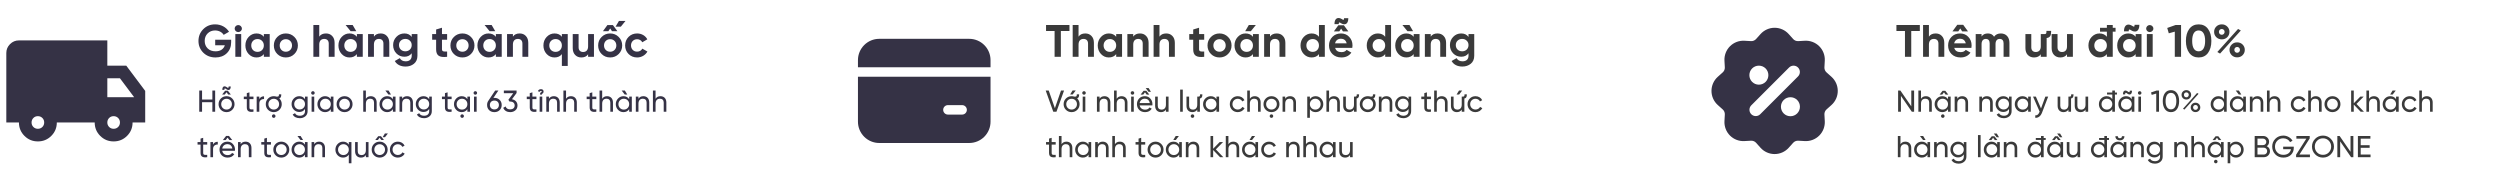 <svg width="1320" height="96" viewBox="0 0 1320 96" fill="none" xmlns="http://www.w3.org/2000/svg">
<path d="M113.624 20.976H122.048V22.272C122.048 24.672 121.28 26.616 119.744 28.104C118.208 29.592 116.216 30.336 113.792 30.336C111.2 30.336 109.04 29.496 107.336 27.816C105.632 26.112 104.792 24.048 104.792 21.624C104.792 19.176 105.632 17.112 107.312 15.408C109.016 13.704 111.104 12.864 113.6 12.864C116.744 12.864 119.48 14.4 120.92 16.776L118.088 18.408C117.296 17.04 115.568 16.08 113.576 16.08C111.968 16.08 110.648 16.608 109.616 17.664C108.584 18.696 108.08 20.016 108.08 21.624C108.08 23.208 108.608 24.528 109.64 25.56C110.696 26.592 112.088 27.096 113.816 27.096C116.384 27.096 118.112 25.896 118.712 23.904H113.624V20.976ZM125.796 16.944C124.764 16.944 123.9 16.104 123.9 15.096C123.9 14.088 124.764 13.224 125.796 13.224C126.852 13.224 127.716 14.088 127.716 15.096C127.716 16.104 126.852 16.944 125.796 16.944ZM127.356 30H124.26V18H127.356V30ZM139.309 19.416V18H142.405V30H139.309V28.584C138.373 29.76 137.077 30.336 135.397 30.336C133.789 30.336 132.421 29.736 131.269 28.512C130.141 27.288 129.565 25.776 129.565 24C129.565 22.224 130.141 20.736 131.269 19.512C132.421 18.288 133.789 17.664 135.397 17.664C137.077 17.664 138.373 18.24 139.309 19.416ZM133.597 26.448C134.221 27.072 135.013 27.384 135.973 27.384C136.933 27.384 137.725 27.072 138.349 26.448C138.997 25.8 139.309 24.984 139.309 24C139.309 23.016 138.997 22.2 138.349 21.576C137.725 20.928 136.933 20.616 135.973 20.616C135.013 20.616 134.221 20.928 133.597 21.576C132.973 22.2 132.661 23.016 132.661 24C132.661 24.984 132.973 25.8 133.597 26.448ZM155.437 28.512C154.213 29.736 152.701 30.336 150.925 30.336C149.149 30.336 147.637 29.736 146.413 28.512C145.189 27.288 144.589 25.776 144.589 24C144.589 22.224 145.189 20.736 146.413 19.512C147.637 18.288 149.149 17.664 150.925 17.664C152.701 17.664 154.213 18.288 155.437 19.512C156.661 20.736 157.285 22.224 157.285 24C157.285 25.776 156.661 27.288 155.437 28.512ZM148.597 26.376C149.221 27 149.989 27.312 150.925 27.312C151.861 27.312 152.629 27 153.253 26.376C153.877 25.752 154.189 24.96 154.189 24C154.189 23.04 153.877 22.248 153.253 21.624C152.629 21 151.861 20.688 150.925 20.688C149.989 20.688 149.221 21 148.597 21.624C147.997 22.248 147.685 23.04 147.685 24C147.685 24.96 147.997 25.752 148.597 26.376ZM172.135 17.664C173.455 17.664 174.535 18.096 175.375 18.984C176.239 19.872 176.671 21.072 176.671 22.632V30H173.575V23.016C173.575 21.408 172.639 20.544 171.199 20.544C169.591 20.544 168.559 21.528 168.559 23.52V30H165.463V13.2H168.559V19.344C169.303 18.216 170.503 17.664 172.135 17.664ZM186.202 13.2L188.122 16.488H185.146L182.482 13.2H186.202ZM188.434 19.416V18H191.53V30H188.434V28.584C187.498 29.76 186.202 30.336 184.522 30.336C182.914 30.336 181.546 29.736 180.394 28.512C179.266 27.288 178.69 25.776 178.69 24C178.69 22.224 179.266 20.736 180.394 19.512C181.546 18.288 182.914 17.664 184.522 17.664C186.202 17.664 187.498 18.24 188.434 19.416ZM182.722 26.448C183.346 27.072 184.138 27.384 185.098 27.384C186.058 27.384 186.85 27.072 187.474 26.448C188.122 25.8 188.434 24.984 188.434 24C188.434 23.016 188.122 22.2 187.474 21.576C186.85 20.928 186.058 20.616 185.098 20.616C184.138 20.616 183.346 20.928 182.722 21.576C182.098 22.2 181.786 23.016 181.786 24C181.786 24.984 182.098 25.8 182.722 26.448ZM201.01 17.664C202.33 17.664 203.41 18.096 204.25 18.984C205.114 19.872 205.546 21.072 205.546 22.632V30H202.45V23.016C202.45 21.408 201.514 20.544 200.074 20.544C198.466 20.544 197.434 21.528 197.434 23.52V30H194.338V18H197.434V19.344C198.178 18.216 199.378 17.664 201.01 17.664ZM217.381 19.488V18H220.405V29.424C220.405 31.272 219.781 32.688 218.557 33.672C217.333 34.656 215.869 35.136 214.141 35.136C211.549 35.136 209.509 34.128 208.453 32.208L211.093 30.696C211.693 31.824 212.749 32.376 214.237 32.376C216.181 32.376 217.381 31.32 217.381 29.424V28.128C216.469 29.352 215.197 29.952 213.541 29.952C211.837 29.952 210.421 29.352 209.269 28.176C208.141 26.976 207.565 25.512 207.565 23.808C207.565 22.104 208.141 20.664 209.293 19.464C210.445 18.264 211.861 17.664 213.541 17.664C215.197 17.664 216.469 18.264 217.381 19.488ZM217.381 23.808C217.381 22.872 217.069 22.08 216.421 21.48C215.797 20.856 215.005 20.544 214.021 20.544C213.037 20.544 212.245 20.856 211.597 21.48C210.973 22.08 210.661 22.872 210.661 23.808C210.661 25.728 212.077 27.096 214.021 27.096C215.965 27.096 217.381 25.728 217.381 23.808ZM236.077 18V20.976H233.365V25.968C233.365 27.264 234.301 27.288 236.077 27.192V30C231.829 30.48 230.269 29.256 230.269 25.968V20.976H228.181V18H230.269V15.576L233.365 14.64V18H236.077ZM248.671 28.512C247.447 29.736 245.935 30.336 244.159 30.336C242.383 30.336 240.871 29.736 239.647 28.512C238.423 27.288 237.823 25.776 237.823 24C237.823 22.224 238.423 20.736 239.647 19.512C240.871 18.288 242.383 17.664 244.159 17.664C245.935 17.664 247.447 18.288 248.671 19.512C249.895 20.736 250.519 22.224 250.519 24C250.519 25.776 249.895 27.288 248.671 28.512ZM241.831 26.376C242.455 27 243.223 27.312 244.159 27.312C245.095 27.312 245.863 27 246.487 26.376C247.111 25.752 247.423 24.96 247.423 24C247.423 23.04 247.111 22.248 246.487 21.624C245.863 21 245.095 20.688 244.159 20.688C243.223 20.688 242.455 21 241.831 21.624C241.231 22.248 240.919 23.04 240.919 24C240.919 24.96 241.231 25.752 241.831 26.376ZM259.585 13.2L261.505 16.488H258.529L255.865 13.2H259.585ZM261.817 19.416V18H264.913V30H261.817V28.584C260.881 29.76 259.585 30.336 257.905 30.336C256.297 30.336 254.929 29.736 253.777 28.512C252.649 27.288 252.073 25.776 252.073 24C252.073 22.224 252.649 20.736 253.777 19.512C254.929 18.288 256.297 17.664 257.905 17.664C259.585 17.664 260.881 18.24 261.817 19.416ZM256.105 26.448C256.729 27.072 257.521 27.384 258.481 27.384C259.441 27.384 260.233 27.072 260.857 26.448C261.505 25.8 261.817 24.984 261.817 24C261.817 23.016 261.505 22.2 260.857 21.576C260.233 20.928 259.441 20.616 258.481 20.616C257.521 20.616 256.729 20.928 256.105 21.576C255.481 22.2 255.169 23.016 255.169 24C255.169 24.984 255.481 25.8 256.105 26.448ZM274.393 17.664C275.713 17.664 276.793 18.096 277.633 18.984C278.497 19.872 278.929 21.072 278.929 22.632V30H275.833V23.016C275.833 21.408 274.897 20.544 273.457 20.544C271.849 20.544 270.817 21.528 270.817 23.52V30H267.721V18H270.817V19.344C271.561 18.216 272.761 17.664 274.393 17.664ZM296.668 19.416V18H299.764V34.8H296.668V28.584C295.756 29.76 294.46 30.336 292.78 30.336C291.172 30.336 289.78 29.736 288.628 28.512C287.5 27.288 286.924 25.776 286.924 24C286.924 22.224 287.5 20.736 288.628 19.512C289.78 18.288 291.172 17.664 292.78 17.664C294.46 17.664 295.756 18.24 296.668 19.416ZM290.956 26.448C291.604 27.072 292.396 27.384 293.356 27.384C294.316 27.384 295.108 27.072 295.732 26.448C296.356 25.8 296.668 24.984 296.668 24C296.668 23.016 296.356 22.2 295.732 21.576C295.108 20.928 294.316 20.616 293.356 20.616C292.396 20.616 291.604 20.928 290.956 21.576C290.332 22.2 290.02 23.016 290.02 24C290.02 24.984 290.332 25.8 290.956 26.448ZM310.516 24.48V18H313.612V30H310.516V28.656C309.772 29.784 308.572 30.336 306.94 30.336C305.62 30.336 304.54 29.904 303.676 29.016C302.836 28.128 302.404 26.928 302.404 25.368V18H305.5V24.984C305.5 26.592 306.436 27.456 307.876 27.456C309.484 27.456 310.516 26.472 310.516 24.48ZM323.143 16.488L322.183 15.024L321.199 16.488H318.343L320.695 13.248H323.623L325.999 16.488H323.143ZM317.647 19.512C318.871 18.288 320.383 17.664 322.159 17.664C323.935 17.664 325.447 18.288 326.671 19.512C327.895 20.736 328.519 22.224 328.519 24C328.519 25.776 327.895 27.288 326.671 28.512C325.447 29.736 323.935 30.336 322.159 30.336C320.383 30.336 318.871 29.736 317.647 28.512C316.423 27.288 315.823 25.776 315.823 24C315.823 22.224 316.423 20.736 317.647 19.512ZM319.831 26.376C320.455 27 321.223 27.312 322.159 27.312C323.095 27.312 323.863 27 324.487 26.376C325.111 25.752 325.423 24.96 325.423 24C325.423 23.04 325.111 22.248 324.487 21.624C323.863 21 323.095 20.688 322.159 20.688C321.223 20.688 320.455 21 319.831 21.624C319.231 22.248 318.919 23.04 318.919 24C318.919 24.96 319.231 25.752 319.831 26.376ZM325.015 14.088L326.815 11.04H330.271L327.799 14.088H325.015ZM336.409 30.336C334.609 30.336 333.097 29.736 331.873 28.512C330.673 27.288 330.073 25.8 330.073 24C330.073 22.2 330.673 20.712 331.873 19.488C333.097 18.264 334.609 17.664 336.409 17.664C338.737 17.664 340.801 18.864 341.785 20.76L339.121 22.32C338.641 21.336 337.609 20.712 336.385 20.712C334.537 20.712 333.169 22.08 333.169 24C333.169 24.936 333.481 25.728 334.081 26.352C334.681 26.952 335.449 27.264 336.385 27.264C337.633 27.264 338.665 26.664 339.145 25.68L341.833 27.216C340.777 29.112 338.737 30.336 336.409 30.336Z" fill="#353245"/>
<path d="M112.128 52.552V47.8H113.6V59H112.128V53.96H106.688V59H105.2V47.8H106.688V52.552H112.128ZM120.493 49.912L119.597 48.696L118.685 49.912H117.293L118.877 47.896H120.301L121.885 49.912H120.493ZM116.621 52.008C117.437 51.192 118.445 50.792 119.613 50.792C120.781 50.792 121.789 51.192 122.605 52.008C123.421 52.824 123.837 53.816 123.837 55C123.837 56.184 123.421 57.176 122.605 57.992C121.789 58.808 120.781 59.208 119.613 59.208C118.445 59.208 117.437 58.808 116.621 57.992C115.805 57.176 115.405 56.184 115.405 55C115.405 53.816 115.805 52.824 116.621 52.008ZM119.613 57.848C120.413 57.848 121.085 57.576 121.629 57.032C122.173 56.488 122.445 55.816 122.445 55C122.445 54.184 122.173 53.512 121.629 52.968C121.085 52.424 120.413 52.152 119.613 52.152C118.829 52.152 118.157 52.424 117.613 52.968C117.069 53.512 116.797 54.184 116.797 55C116.797 55.816 117.069 56.488 117.613 57.032C118.157 57.576 118.829 57.848 119.613 57.848ZM118.461 47.464H117.373C117.373 45.464 118.557 45.208 119.661 45.992C120.397 46.584 120.733 46.6 120.733 45.656H121.821C121.821 47.624 120.653 47.896 119.533 47.112C118.813 46.52 118.461 46.504 118.461 47.464ZM133.83 51V52.344H131.702V56.68C131.702 57.912 132.406 57.816 133.83 57.752V59C131.398 59.32 130.31 58.664 130.31 56.68V52.344H128.726V51H130.31V49.176L131.702 48.76V51H133.83ZM136.917 51V52.344C137.381 51.352 138.213 50.856 139.413 50.856V52.312C138.725 52.28 138.149 52.456 137.653 52.856C137.157 53.256 136.917 53.88 136.917 54.76V59H135.525V51H136.917ZM144.535 62.232C144.007 62.232 143.591 61.816 143.591 61.304C143.591 60.792 144.007 60.36 144.535 60.36C145.047 60.36 145.463 60.792 145.463 61.304C145.463 61.816 145.047 62.232 144.535 62.232ZM147.527 57.992C146.711 58.808 145.703 59.208 144.535 59.208C143.367 59.208 142.359 58.808 141.543 57.992C140.727 57.176 140.327 56.184 140.327 55C140.327 53.816 140.727 52.824 141.543 52.008C142.359 51.192 143.367 50.792 144.535 50.792C145.015 50.792 145.479 50.856 145.911 51H146.455C147.159 51 147.271 50.712 147.271 50.008V49.816H148.503V50.008C148.503 51.048 148.231 51.688 147.463 51.944C147.479 51.976 147.495 51.992 147.527 52.008C148.343 52.824 148.759 53.816 148.759 55C148.759 56.184 148.343 57.176 147.527 57.992ZM144.535 57.848C145.335 57.848 146.007 57.576 146.551 57.032C147.095 56.488 147.367 55.816 147.367 55C147.367 54.184 147.095 53.512 146.551 52.968C146.007 52.424 145.335 52.152 144.535 52.152C143.751 52.152 143.079 52.424 142.535 52.968C141.991 53.512 141.719 54.184 141.719 55C141.719 55.816 141.991 56.488 142.535 57.032C143.079 57.576 143.751 57.848 144.535 57.848ZM161.04 52.376V51H162.416V58.664C162.416 59.848 162.016 60.76 161.216 61.416C160.416 62.072 159.456 62.408 158.336 62.408C156.544 62.408 155.2 61.72 154.544 60.456L155.76 59.768C156.192 60.664 157.072 61.112 158.368 61.112C160.032 61.112 161.04 60.184 161.04 58.664V57.528C160.336 58.6 159.328 59.128 158.032 59.128C156.896 59.128 155.92 58.728 155.136 57.912C154.352 57.096 153.952 56.12 153.952 54.952C153.952 53.784 154.352 52.808 155.136 52.008C155.92 51.192 156.896 50.792 158.032 50.792C159.344 50.792 160.352 51.32 161.04 52.376ZM161.04 54.952C161.04 54.152 160.768 53.48 160.224 52.936C159.68 52.392 159.008 52.12 158.192 52.12C157.376 52.12 156.704 52.392 156.16 52.936C155.616 53.48 155.344 54.152 155.344 54.952C155.344 55.768 155.616 56.44 156.16 56.984C156.704 57.528 157.376 57.8 158.192 57.8C159.008 57.8 159.68 57.528 160.224 56.984C160.768 56.44 161.04 55.768 161.04 54.952ZM165.229 50.008C164.701 50.008 164.285 49.592 164.285 49.08C164.285 48.568 164.701 48.136 165.229 48.136C165.741 48.136 166.157 48.568 166.157 49.08C166.157 49.592 165.741 50.008 165.229 50.008ZM165.917 59H164.525V51H165.917V59ZM174.664 52.376V51H176.056V59H174.664V57.624C173.976 58.68 172.968 59.208 171.64 59.208C170.52 59.208 169.56 58.808 168.776 57.992C167.992 57.176 167.592 56.168 167.592 55C167.592 53.832 167.992 52.84 168.776 52.024C169.56 51.208 170.52 50.792 171.64 50.792C172.968 50.792 173.976 51.32 174.664 52.376ZM171.816 57.864C172.632 57.864 173.304 57.592 173.848 57.048C174.392 56.488 174.664 55.816 174.664 55C174.664 54.184 174.392 53.512 173.848 52.968C173.304 52.408 172.632 52.136 171.816 52.136C171.016 52.136 170.344 52.408 169.8 52.968C169.256 53.512 168.984 54.184 168.984 55C168.984 55.816 169.256 56.488 169.8 57.048C170.344 57.592 171.016 57.864 171.816 57.864ZM184.917 57.992C184.101 58.808 183.093 59.208 181.925 59.208C180.757 59.208 179.749 58.808 178.933 57.992C178.117 57.176 177.717 56.184 177.717 55C177.717 53.816 178.117 52.824 178.933 52.008C179.749 51.192 180.757 50.792 181.925 50.792C183.093 50.792 184.101 51.192 184.917 52.008C185.733 52.824 186.149 53.816 186.149 55C186.149 56.184 185.733 57.176 184.917 57.992ZM181.925 57.848C182.725 57.848 183.397 57.576 183.941 57.032C184.485 56.488 184.757 55.816 184.757 55C184.757 54.184 184.485 53.512 183.941 52.968C183.397 52.424 182.725 52.152 181.925 52.152C181.141 52.152 180.469 52.424 179.925 52.968C179.381 53.512 179.109 54.184 179.109 55C179.109 55.816 179.381 56.488 179.925 57.032C180.469 57.576 181.141 57.848 181.925 57.848ZM195.774 50.792C197.646 50.792 198.878 52.056 198.878 54.088V59H197.486V54.168C197.486 52.872 196.734 52.12 195.502 52.12C194.11 52.12 193.182 52.968 193.182 54.76V59H191.79V47.8H193.182V52.152C193.742 51.24 194.606 50.792 195.774 50.792ZM205.158 47.8L206.438 49.912H205.094L203.478 47.8H205.158ZM207.446 52.376V51H208.838V59H207.446V57.624C206.758 58.68 205.75 59.208 204.422 59.208C203.302 59.208 202.342 58.808 201.558 57.992C200.774 57.176 200.374 56.168 200.374 55C200.374 53.832 200.774 52.84 201.558 52.024C202.342 51.208 203.302 50.792 204.422 50.792C205.75 50.792 206.758 51.32 207.446 52.376ZM204.598 57.864C205.414 57.864 206.086 57.592 206.63 57.048C207.174 56.488 207.446 55.816 207.446 55C207.446 54.184 207.174 53.512 206.63 52.968C206.086 52.408 205.414 52.136 204.598 52.136C203.798 52.136 203.126 52.408 202.582 52.968C202.038 53.512 201.766 54.184 201.766 55C201.766 55.816 202.038 56.488 202.582 57.048C203.126 57.592 203.798 57.864 204.598 57.864ZM214.931 50.792C216.803 50.792 218.035 52.056 218.035 54.088V59H216.643V54.168C216.643 52.872 215.891 52.12 214.659 52.12C213.267 52.12 212.339 52.968 212.339 54.76V59H210.947V51H212.339V52.152C212.899 51.24 213.763 50.792 214.931 50.792ZM226.618 52.376V51H227.994V58.664C227.994 59.848 227.594 60.76 226.794 61.416C225.994 62.072 225.034 62.408 223.914 62.408C222.122 62.408 220.778 61.72 220.122 60.456L221.338 59.768C221.77 60.664 222.65 61.112 223.946 61.112C225.61 61.112 226.618 60.184 226.618 58.664V57.528C225.914 58.6 224.906 59.128 223.61 59.128C222.474 59.128 221.498 58.728 220.714 57.912C219.93 57.096 219.53 56.12 219.53 54.952C219.53 53.784 219.93 52.808 220.714 52.008C221.498 51.192 222.474 50.792 223.61 50.792C224.922 50.792 225.93 51.32 226.618 52.376ZM226.618 54.952C226.618 54.152 226.346 53.48 225.802 52.936C225.258 52.392 224.586 52.12 223.77 52.12C222.954 52.12 222.282 52.392 221.738 52.936C221.194 53.48 220.922 54.152 220.922 54.952C220.922 55.768 221.194 56.44 221.738 56.984C222.282 57.528 222.954 57.8 223.77 57.8C224.586 57.8 225.258 57.528 225.802 56.984C226.346 56.44 226.618 55.768 226.618 54.952ZM238.455 51V52.344H236.327V56.68C236.327 57.912 237.031 57.816 238.455 57.752V59C236.023 59.32 234.935 58.664 234.935 56.68V52.344H233.351V51H234.935V49.176L236.327 48.76V51H238.455ZM244.022 62.232C243.494 62.232 243.078 61.816 243.078 61.304C243.078 60.792 243.494 60.36 244.022 60.36C244.534 60.36 244.95 60.792 244.95 61.304C244.95 61.816 244.534 62.232 244.022 62.232ZM246.774 52.376V51H248.166V59H246.774V57.624C246.086 58.68 245.078 59.208 243.75 59.208C242.63 59.208 241.67 58.808 240.886 57.992C240.102 57.176 239.702 56.168 239.702 55C239.702 53.832 240.102 52.84 240.886 52.024C241.67 51.208 242.63 50.792 243.75 50.792C245.078 50.792 246.086 51.32 246.774 52.376ZM243.926 57.864C244.742 57.864 245.414 57.592 245.958 57.048C246.502 56.488 246.774 55.816 246.774 55C246.774 54.184 246.502 53.512 245.958 52.968C245.414 52.408 244.742 52.136 243.926 52.136C243.126 52.136 242.454 52.408 241.91 52.968C241.366 53.512 241.094 54.184 241.094 55C241.094 55.816 241.366 56.488 241.91 57.048C242.454 57.592 243.126 57.864 243.926 57.864ZM250.979 50.008C250.451 50.008 250.035 49.592 250.035 49.08C250.035 48.568 250.451 48.136 250.979 48.136C251.491 48.136 251.907 48.568 251.907 49.08C251.907 49.592 251.491 50.008 250.979 50.008ZM251.667 59H250.275V51H251.667V59ZM261.038 51.672C262.158 51.672 263.086 52.024 263.806 52.728C264.526 53.416 264.894 54.328 264.894 55.432C264.894 56.536 264.526 57.448 263.806 58.152C263.086 58.856 262.158 59.208 261.038 59.208C259.902 59.208 258.974 58.856 258.254 58.152C257.534 57.448 257.182 56.536 257.182 55.432C257.182 54.568 257.406 53.816 257.854 53.192L261.454 47.8H263.15L260.51 51.704C260.75 51.688 260.926 51.672 261.038 51.672ZM261.038 53.096C259.614 53.096 258.654 54.024 258.654 55.432C258.654 56.84 259.63 57.784 261.038 57.784C262.446 57.784 263.422 56.84 263.422 55.432C263.422 54.024 262.446 53.096 261.038 53.096ZM272.754 49.112L270.322 52.392C272.034 52.712 273.234 53.912 273.234 55.688C273.234 56.776 272.866 57.64 272.114 58.264C271.362 58.888 270.466 59.208 269.394 59.208C267.682 59.208 266.274 58.408 265.714 56.936L266.962 56.2C267.298 57.24 268.098 57.752 269.394 57.752C270.786 57.752 271.746 56.984 271.746 55.688C271.746 54.392 270.786 53.608 269.394 53.608H269.01L268.418 52.696L271.01 49.192H266.034V47.8H272.754V49.112ZM283.236 51V52.344H281.108V56.68C281.108 57.912 281.812 57.816 283.236 57.752V59C280.804 59.32 279.716 58.664 279.716 56.68V52.344H278.132V51H279.716V49.176L281.108 48.76V51H283.236ZM286.323 59H284.931V51H286.323V59ZM286.131 49.96H285.155C285.155 49.256 285.171 49.096 285.475 48.856C285.475 48.856 285.715 48.712 285.731 48.696C285.827 48.648 286.035 48.552 286.035 48.296C286.035 48.136 285.907 48.024 285.635 48.024C285.347 48.024 285.027 48.136 284.899 48.52L284.003 48.136C284.307 47.384 284.931 47.08 285.635 47.08C286.387 47.08 287.011 47.464 287.011 48.28C287.011 48.888 286.723 49.24 286.419 49.4C286.211 49.496 286.083 49.592 286.131 49.96ZM292.431 50.792C294.303 50.792 295.535 52.056 295.535 54.088V59H294.143V54.168C294.143 52.872 293.391 52.12 292.159 52.12C290.767 52.12 289.839 52.968 289.839 54.76V59H288.447V51H289.839V52.152C290.399 51.24 291.263 50.792 292.431 50.792ZM301.462 50.792C303.334 50.792 304.566 52.056 304.566 54.088V59H303.174V54.168C303.174 52.872 302.422 52.12 301.19 52.12C299.798 52.12 298.87 52.968 298.87 54.76V59H297.478V47.8H298.87V52.152C299.43 51.24 300.294 50.792 301.462 50.792ZM314.861 51V52.344H312.733V56.68C312.733 57.912 313.437 57.816 314.861 57.752V59C312.429 59.32 311.341 58.664 311.341 56.68V52.344H309.757V51H311.341V49.176L312.733 48.76V51H314.861ZM320.54 50.792C322.412 50.792 323.644 52.056 323.644 54.088V59H322.252V54.168C322.252 52.872 321.5 52.12 320.268 52.12C318.876 52.12 317.948 52.968 317.948 54.76V59H316.556V47.8H317.948V52.152C318.508 51.24 319.372 50.792 320.54 50.792ZM329.923 47.8L331.203 49.912H329.859L328.243 47.8H329.923ZM332.211 52.376V51H333.603V59H332.211V57.624C331.523 58.68 330.515 59.208 329.187 59.208C328.067 59.208 327.107 58.808 326.323 57.992C325.539 57.176 325.139 56.168 325.139 55C325.139 53.832 325.539 52.84 326.323 52.024C327.107 51.208 328.067 50.792 329.187 50.792C330.515 50.792 331.523 51.32 332.211 52.376ZM329.363 57.864C330.179 57.864 330.851 57.592 331.395 57.048C331.939 56.488 332.211 55.816 332.211 55C332.211 54.184 331.939 53.512 331.395 52.968C330.851 52.408 330.179 52.136 329.363 52.136C328.563 52.136 327.891 52.408 327.347 52.968C326.803 53.512 326.531 54.184 326.531 55C326.531 55.816 326.803 56.488 327.347 57.048C327.891 57.592 328.563 57.864 329.363 57.864ZM339.696 50.792C341.568 50.792 342.8 52.056 342.8 54.088V59H341.408V54.168C341.408 52.872 340.656 52.12 339.424 52.12C338.032 52.12 337.104 52.968 337.104 54.76V59H335.712V51H337.104V52.152C337.664 51.24 338.528 50.792 339.696 50.792ZM348.728 50.792C350.6 50.792 351.832 52.056 351.832 54.088V59H350.44V54.168C350.44 52.872 349.688 52.12 348.456 52.12C347.064 52.12 346.136 52.968 346.136 54.76V59H344.743V47.8H346.136V52.152C346.696 51.24 347.56 50.792 348.728 50.792ZM109.408 75V76.344H107.28V80.68C107.28 81.912 107.984 81.816 109.408 81.752V83C106.976 83.32 105.888 82.664 105.888 80.68V76.344H104.304V75H105.888V73.176L107.28 72.76V75H109.408ZM112.495 75V76.344C112.959 75.352 113.791 74.856 114.991 74.856V76.312C114.303 76.28 113.727 76.456 113.231 76.856C112.735 77.256 112.495 77.88 112.495 78.76V83H111.103V75H112.495ZM121.121 73.944L120.145 72.648L119.169 73.944H117.681L119.377 71.784H120.913L122.609 73.944H121.121ZM124.033 79.64H117.329C117.601 81.064 118.705 81.896 120.225 81.896C121.281 81.896 122.049 81.512 122.529 80.728L123.713 81.4C122.929 82.6 121.761 83.208 120.193 83.208C118.929 83.208 117.889 82.808 117.089 82.024C116.305 81.224 115.905 80.216 115.905 79C115.905 77.8 116.289 76.792 117.073 75.992C117.857 75.192 118.865 74.792 120.097 74.792C121.265 74.792 122.225 75.208 122.961 76.04C123.713 76.856 124.081 77.848 124.081 79.016C124.081 79.224 124.065 79.432 124.033 79.64ZM120.097 76.104C118.609 76.104 117.569 77.016 117.329 78.424H122.673C122.433 76.904 121.377 76.104 120.097 76.104ZM129.665 74.792C131.537 74.792 132.769 76.056 132.769 78.088V83H131.377V78.168C131.377 76.872 130.625 76.12 129.393 76.12C128.001 76.12 127.073 76.968 127.073 78.76V83H125.681V75H127.073V76.152C127.633 75.24 128.497 74.792 129.665 74.792ZM143.064 75V76.344H140.936V80.68C140.936 81.912 141.64 81.816 143.064 81.752V83C140.632 83.32 139.544 82.664 139.544 80.68V76.344H137.96V75H139.544V73.176L140.936 72.76V75H143.064ZM151.511 81.992C150.695 82.808 149.687 83.208 148.519 83.208C147.351 83.208 146.343 82.808 145.527 81.992C144.711 81.176 144.311 80.184 144.311 79C144.311 77.816 144.711 76.824 145.527 76.008C146.343 75.192 147.351 74.792 148.519 74.792C149.687 74.792 150.695 75.192 151.511 76.008C152.327 76.824 152.743 77.816 152.743 79C152.743 80.184 152.327 81.176 151.511 81.992ZM148.519 81.848C149.319 81.848 149.991 81.576 150.535 81.032C151.079 80.488 151.351 79.816 151.351 79C151.351 78.184 151.079 77.512 150.535 76.968C149.991 76.424 149.319 76.152 148.519 76.152C147.735 76.152 147.063 76.424 146.519 76.968C145.975 77.512 145.703 78.184 145.703 79C145.703 79.816 145.975 80.488 146.519 81.032C147.063 81.576 147.735 81.848 148.519 81.848ZM158.72 71.8L160 73.912H158.656L157.04 71.8H158.72ZM161.008 76.376V75H162.4V83H161.008V81.624C160.32 82.68 159.312 83.208 157.984 83.208C156.864 83.208 155.904 82.808 155.12 81.992C154.336 81.176 153.936 80.168 153.936 79C153.936 77.832 154.336 76.84 155.12 76.024C155.904 75.208 156.864 74.792 157.984 74.792C159.312 74.792 160.32 75.32 161.008 76.376ZM158.16 81.864C158.976 81.864 159.648 81.592 160.192 81.048C160.736 80.488 161.008 79.816 161.008 79C161.008 78.184 160.736 77.512 160.192 76.968C159.648 76.408 158.976 76.136 158.16 76.136C157.36 76.136 156.688 76.408 156.144 76.968C155.6 77.512 155.328 78.184 155.328 79C155.328 79.816 155.6 80.488 156.144 81.048C156.688 81.592 157.36 81.864 158.16 81.864ZM168.493 74.792C170.365 74.792 171.597 76.056 171.597 78.088V83H170.205V78.168C170.205 76.872 169.453 76.12 168.221 76.12C166.829 76.12 165.901 76.968 165.901 78.76V83H164.509V75H165.901V76.152C166.461 75.24 167.325 74.792 168.493 74.792ZM184.164 76.376V75H185.556V86.2H184.164V81.624C183.476 82.68 182.468 83.208 181.14 83.208C180.02 83.208 179.06 82.808 178.276 81.992C177.492 81.176 177.092 80.168 177.092 79C177.092 77.832 177.492 76.84 178.276 76.024C179.06 75.208 180.02 74.792 181.14 74.792C182.468 74.792 183.476 75.32 184.164 76.376ZM181.316 81.864C182.132 81.864 182.804 81.592 183.348 81.048C183.892 80.488 184.164 79.816 184.164 79C184.164 78.184 183.892 77.512 183.348 76.968C182.804 76.408 182.132 76.136 181.316 76.136C180.516 76.136 179.844 76.408 179.3 76.968C178.756 77.512 178.484 78.184 178.484 79C178.484 79.816 178.756 80.488 179.3 81.048C179.844 81.592 180.516 81.864 181.316 81.864ZM193.185 79.24V75H194.577V83H193.185V81.848C192.625 82.76 191.761 83.208 190.593 83.208C188.721 83.208 187.489 81.944 187.489 79.912V75H188.881V79.832C188.881 81.128 189.633 81.88 190.865 81.88C192.257 81.88 193.185 81.032 193.185 79.24ZM201.337 73.912L200.441 72.696L199.529 73.912H198.137L199.721 71.896H201.145L202.729 73.912H201.337ZM197.465 76.008C198.281 75.192 199.289 74.792 200.457 74.792C201.625 74.792 202.633 75.192 203.449 76.008C204.265 76.824 204.681 77.816 204.681 79C204.681 80.184 204.265 81.176 203.449 81.992C202.633 82.808 201.625 83.208 200.457 83.208C199.289 83.208 198.281 82.808 197.465 81.992C196.649 81.176 196.249 80.184 196.249 79C196.249 77.816 196.649 76.824 197.465 76.008ZM200.457 81.848C201.257 81.848 201.929 81.576 202.473 81.032C203.017 80.488 203.289 79.816 203.289 79C203.289 78.184 203.017 77.512 202.473 76.968C201.929 76.424 201.257 76.152 200.457 76.152C199.673 76.152 199.001 76.424 198.457 76.968C197.913 77.512 197.641 78.184 197.641 79C197.641 79.816 197.913 80.488 198.457 81.032C199.001 81.576 199.673 81.848 200.457 81.848ZM202.041 72.44L203.225 70.472H204.809L203.289 72.44H202.041ZM210.082 83.208C208.882 83.208 207.874 82.808 207.074 82.008C206.274 81.192 205.874 80.2 205.874 79C205.874 77.8 206.274 76.808 207.074 76.008C207.874 75.192 208.882 74.792 210.082 74.792C211.666 74.792 212.994 75.608 213.618 76.888L212.45 77.56C212.05 76.712 211.154 76.152 210.082 76.152C209.282 76.152 208.61 76.424 208.066 76.968C207.538 77.512 207.266 78.184 207.266 79C207.266 79.8 207.538 80.472 208.066 81.016C208.61 81.56 209.282 81.832 210.082 81.832C211.154 81.832 212.05 81.288 212.498 80.44L213.682 81.128C212.994 82.392 211.634 83.208 210.082 83.208Z" fill="#353245"/>
<path d="M20 74.667C17.222 74.667 14.861 73.694 12.917 71.75C10.972 69.805 10 67.444 10 64.667H3.333V28C3.333 26.167 3.987 24.598 5.293 23.293C6.6 21.989 8.169 21.335 10 21.333H56.667V34.667H66.667L76.667 48V64.667H70C70 67.444 69.028 69.805 67.084 71.75C65.139 73.694 62.778 74.667 60 74.667C57.222 74.667 54.861 73.694 52.917 71.75C50.972 69.805 50 67.444 50 64.667H30C30 67.444 29.028 69.805 27.084 71.75C25.139 73.694 22.778 74.667 20 74.667ZM20 68C20.945 68 21.737 67.68 22.377 67.04C23.017 66.4 23.336 65.609 23.334 64.667C23.334 63.722 23.014 62.931 22.373 62.293C21.733 61.656 20.942 61.336 20 61.333C19.056 61.333 18.265 61.653 17.627 62.293C16.989 62.933 16.669 63.724 16.667 64.667C16.667 65.611 16.987 66.403 17.627 67.043C18.267 67.683 19.058 68.002 20 68ZM60 68C60.945 68 61.737 67.68 62.377 67.04C63.017 66.4 63.336 65.609 63.334 64.667C63.334 63.722 63.014 62.931 62.373 62.293C61.733 61.656 60.942 61.336 60 61.333C59.056 61.333 58.265 61.653 57.627 62.293C56.989 62.933 56.669 63.724 56.667 64.667C56.667 65.611 56.987 66.403 57.627 67.043C58.267 67.683 59.058 68.002 60 68ZM56.667 51.333H70.834L63.334 41.333H56.667V51.333Z" fill="#353245"/>
<path d="M552.312 13.2H564.672V16.368H560.136V30H556.824V16.368H552.312V13.2ZM573.049 17.664C574.369 17.664 575.449 18.096 576.289 18.984C577.153 19.872 577.585 21.072 577.585 22.632V30H574.489V23.016C574.489 21.408 573.553 20.544 572.113 20.544C570.505 20.544 569.473 21.528 569.473 23.52V30H566.377V13.2H569.473V19.344C570.217 18.216 571.417 17.664 573.049 17.664ZM589.349 19.416V18H592.445V30H589.349V28.584C588.413 29.76 587.117 30.336 585.437 30.336C583.829 30.336 582.461 29.736 581.309 28.512C580.181 27.288 579.604 25.776 579.604 24C579.604 22.224 580.181 20.736 581.309 19.512C582.461 18.288 583.829 17.664 585.437 17.664C587.117 17.664 588.413 18.24 589.349 19.416ZM583.637 26.448C584.261 27.072 585.053 27.384 586.013 27.384C586.973 27.384 587.765 27.072 588.389 26.448C589.037 25.8 589.349 24.984 589.349 24C589.349 23.016 589.037 22.2 588.389 21.576C587.765 20.928 586.973 20.616 586.013 20.616C585.053 20.616 584.261 20.928 583.637 21.576C583.013 22.2 582.701 23.016 582.701 24C582.701 24.984 583.013 25.8 583.637 26.448ZM601.924 17.664C603.244 17.664 604.324 18.096 605.164 18.984C606.028 19.872 606.46 21.072 606.46 22.632V30H603.364V23.016C603.364 21.408 602.428 20.544 600.988 20.544C599.38 20.544 598.348 21.528 598.348 23.52V30H595.252V18H598.348V19.344C599.092 18.216 600.292 17.664 601.924 17.664ZM615.776 17.664C617.096 17.664 618.176 18.096 619.016 18.984C619.88 19.872 620.312 21.072 620.312 22.632V30H617.216V23.016C617.216 21.408 616.28 20.544 614.84 20.544C613.232 20.544 612.2 21.528 612.2 23.52V30H609.104V13.2H612.2V19.344C612.944 18.216 614.144 17.664 615.776 17.664ZM635.819 18V20.976H633.107V25.968C633.107 27.264 634.043 27.288 635.819 27.192V30C631.571 30.48 630.011 29.256 630.011 25.968V20.976H627.923V18H630.011V15.576L633.107 14.64V18H635.819ZM648.413 28.512C647.189 29.736 645.677 30.336 643.901 30.336C642.125 30.336 640.613 29.736 639.389 28.512C638.165 27.288 637.565 25.776 637.565 24C637.565 22.224 638.165 20.736 639.389 19.512C640.613 18.288 642.125 17.664 643.901 17.664C645.677 17.664 647.189 18.288 648.413 19.512C649.637 20.736 650.261 22.224 650.261 24C650.261 25.776 649.637 27.288 648.413 28.512ZM641.573 26.376C642.197 27 642.965 27.312 643.901 27.312C644.837 27.312 645.605 27 646.229 26.376C646.853 25.752 647.165 24.96 647.165 24C647.165 23.04 646.853 22.248 646.229 21.624C645.605 21 644.837 20.688 643.901 20.688C642.965 20.688 642.197 21 641.573 21.624C640.973 22.248 640.661 23.04 640.661 24C640.661 24.96 640.973 25.752 641.573 26.376ZM659.375 13.2H663.095L660.431 16.488H657.455L659.375 13.2ZM661.559 19.416V18H664.655V30H661.559V28.584C660.623 29.76 659.327 30.336 657.647 30.336C656.039 30.336 654.671 29.736 653.519 28.512C652.391 27.288 651.815 25.776 651.815 24C651.815 22.224 652.391 20.736 653.519 19.512C654.671 18.288 656.039 17.664 657.647 17.664C659.327 17.664 660.623 18.24 661.559 19.416ZM655.847 26.448C656.471 27.072 657.263 27.384 658.223 27.384C659.183 27.384 659.975 27.072 660.599 26.448C661.247 25.8 661.559 24.984 661.559 24C661.559 23.016 661.247 22.2 660.599 21.576C659.975 20.928 659.183 20.616 658.223 20.616C657.263 20.616 656.471 20.928 655.847 21.576C655.223 22.2 654.911 23.016 654.911 24C654.911 24.984 655.223 25.8 655.847 26.448ZM674.135 17.664C675.455 17.664 676.535 18.096 677.375 18.984C678.239 19.872 678.671 21.072 678.671 22.632V30H675.575V23.016C675.575 21.408 674.639 20.544 673.199 20.544C671.591 20.544 670.559 21.528 670.559 23.52V30H667.463V18H670.559V19.344C671.303 18.216 672.503 17.664 674.135 17.664ZM696.41 19.416V13.2H699.506V30H696.41V28.584C695.498 29.76 694.202 30.336 692.522 30.336C690.914 30.336 689.522 29.736 688.37 28.512C687.242 27.288 686.666 25.776 686.666 24C686.666 22.224 687.242 20.736 688.37 19.512C689.522 18.288 690.914 17.664 692.522 17.664C694.202 17.664 695.498 18.24 696.41 19.416ZM690.698 26.448C691.346 27.072 692.138 27.384 693.098 27.384C694.058 27.384 694.85 27.072 695.474 26.448C696.098 25.8 696.41 24.984 696.41 24C696.41 23.016 696.098 22.2 695.474 21.576C694.85 20.928 694.058 20.616 693.098 20.616C692.138 20.616 691.346 20.928 690.698 21.576C690.074 22.2 689.762 23.016 689.762 24C689.762 24.984 690.074 25.8 690.698 26.448ZM709.082 16.584L708.122 15.12L707.138 16.584H704.282L706.634 13.344H709.562L711.938 16.584H709.082ZM714.002 25.272H704.954C705.362 26.784 706.49 27.528 708.338 27.528C709.514 27.528 710.426 27.12 711.026 26.328L713.522 27.768C712.346 29.472 710.594 30.336 708.29 30.336C706.298 30.336 704.714 29.736 703.514 28.536C702.314 27.336 701.714 25.824 701.714 24C701.714 22.2 702.314 20.688 703.49 19.488C704.666 18.264 706.202 17.664 708.05 17.664C709.802 17.664 711.266 18.264 712.394 19.488C713.546 20.712 714.122 22.2 714.122 24C714.122 24.408 714.074 24.816 714.002 25.272ZM704.906 22.872H711.026C710.666 21.24 709.466 20.448 708.05 20.448C706.394 20.448 705.266 21.336 704.906 22.872ZM706.85 12.744H704.594C704.594 9.36 706.658 8.904 708.53 10.104C709.37 10.704 709.658 10.656 709.658 9.6H711.914C711.914 13.056 709.826 13.392 707.978 12.216C707.162 11.616 706.85 11.688 706.85 12.744ZM731.379 19.416V13.2H734.475V30H731.379V28.584C730.467 29.76 729.171 30.336 727.491 30.336C725.883 30.336 724.491 29.736 723.339 28.512C722.211 27.288 721.635 25.776 721.635 24C721.635 22.224 722.211 20.736 723.339 19.512C724.491 18.288 725.883 17.664 727.491 17.664C729.171 17.664 730.467 18.24 731.379 19.416ZM725.667 26.448C726.315 27.072 727.107 27.384 728.067 27.384C729.027 27.384 729.819 27.072 730.443 26.448C731.067 25.8 731.379 24.984 731.379 24C731.379 23.016 731.067 22.2 730.443 21.576C729.819 20.928 729.027 20.616 728.067 20.616C727.107 20.616 726.315 20.928 725.667 21.576C725.043 22.2 724.731 23.016 724.731 24C724.731 24.984 725.043 25.8 725.667 26.448ZM744.195 13.2L746.115 16.488H743.139L740.475 13.2H744.195ZM746.427 19.416V18H749.523V30H746.427V28.584C745.491 29.76 744.195 30.336 742.515 30.336C740.907 30.336 739.539 29.736 738.387 28.512C737.259 27.288 736.683 25.776 736.683 24C736.683 22.224 737.259 20.736 738.387 19.512C739.539 18.288 740.907 17.664 742.515 17.664C744.195 17.664 745.491 18.24 746.427 19.416ZM740.715 26.448C741.339 27.072 742.131 27.384 743.091 27.384C744.051 27.384 744.843 27.072 745.467 26.448C746.115 25.8 746.427 24.984 746.427 24C746.427 23.016 746.115 22.2 745.467 21.576C744.843 20.928 744.051 20.616 743.091 20.616C742.131 20.616 741.339 20.928 740.715 21.576C740.091 22.2 739.779 23.016 739.779 24C739.779 24.984 740.091 25.8 740.715 26.448ZM759.002 17.664C760.322 17.664 761.402 18.096 762.242 18.984C763.106 19.872 763.538 21.072 763.538 22.632V30H760.442V23.016C760.442 21.408 759.506 20.544 758.066 20.544C756.458 20.544 755.426 21.528 755.426 23.52V30H752.33V18H755.426V19.344C756.17 18.216 757.37 17.664 759.002 17.664ZM775.374 19.488V18H778.398V29.424C778.398 31.272 777.774 32.688 776.55 33.672C775.326 34.656 773.862 35.136 772.134 35.136C769.542 35.136 767.502 34.128 766.446 32.208L769.086 30.696C769.686 31.824 770.742 32.376 772.23 32.376C774.174 32.376 775.374 31.32 775.374 29.424V28.128C774.462 29.352 773.19 29.952 771.534 29.952C769.83 29.952 768.414 29.352 767.262 28.176C766.134 26.976 765.558 25.512 765.558 23.808C765.558 22.104 766.134 20.664 767.286 19.464C768.438 18.264 769.854 17.664 771.534 17.664C773.19 17.664 774.462 18.264 775.374 19.488ZM775.374 23.808C775.374 22.872 775.062 22.08 774.414 21.48C773.79 20.856 772.998 20.544 772.014 20.544C771.03 20.544 770.238 20.856 769.59 21.48C768.966 22.08 768.654 22.872 768.654 23.808C768.654 25.728 770.07 27.096 772.014 27.096C773.958 27.096 775.374 25.728 775.374 23.808Z" fill="#3A3A3A"/>
<path d="M557.808 59H556.128L552.128 47.8H553.728L556.976 57.144L560.208 47.8H561.824L557.808 59ZM565.048 49.864L566.328 47.752H568.008L566.392 49.864H565.048ZM568.792 57.992C567.976 58.808 566.968 59.208 565.8 59.208C564.632 59.208 563.624 58.808 562.808 57.992C561.992 57.176 561.592 56.184 561.592 55C561.592 53.816 561.992 52.824 562.808 52.008C563.624 51.192 564.632 50.792 565.8 50.792C566.28 50.792 566.744 50.856 567.176 51H567.72C568.424 51 568.536 50.712 568.536 50.008V49.816H569.768V50.008C569.768 51.048 569.496 51.688 568.728 51.944C568.744 51.976 568.76 51.992 568.792 52.008C569.608 52.824 570.024 53.816 570.024 55C570.024 56.184 569.608 57.176 568.792 57.992ZM565.8 57.848C566.6 57.848 567.272 57.576 567.816 57.032C568.36 56.488 568.632 55.816 568.632 55C568.632 54.184 568.36 53.512 567.816 52.968C567.272 52.424 566.6 52.152 565.8 52.152C565.016 52.152 564.344 52.424 563.8 52.968C563.256 53.512 562.984 54.184 562.984 55C562.984 55.816 563.256 56.488 563.8 57.032C564.344 57.576 565.016 57.848 565.8 57.848ZM572.369 50.008C571.841 50.008 571.425 49.592 571.425 49.08C571.425 48.568 571.841 48.136 572.369 48.136C572.881 48.136 573.297 48.568 573.297 49.08C573.297 49.592 572.881 50.008 572.369 50.008ZM573.057 59H571.665V51H573.057V59ZM583.165 50.792C585.037 50.792 586.269 52.056 586.269 54.088V59H584.877V54.168C584.877 52.872 584.125 52.12 582.893 52.12C581.501 52.12 580.573 52.968 580.573 54.76V59H579.181V51H580.573V52.152C581.133 51.24 581.997 50.792 583.165 50.792ZM592.196 50.792C594.068 50.792 595.3 52.056 595.3 54.088V59H593.908V54.168C593.908 52.872 593.156 52.12 591.924 52.12C590.532 52.12 589.604 52.968 589.604 54.76V59H588.212V47.8H589.604V52.152C590.164 51.24 591.028 50.792 592.196 50.792ZM597.948 50.008C597.42 50.008 597.004 49.592 597.004 49.08C597.004 48.568 597.42 48.136 597.948 48.136C598.46 48.136 598.876 48.568 598.876 49.08C598.876 49.592 598.46 50.008 597.948 50.008ZM598.636 59H597.243V51H598.636V59ZM605.447 49.944L604.551 48.728L603.639 49.944H602.247L603.831 47.928H605.255L606.839 49.944H605.447ZM608.439 55.64H601.735C602.007 57.064 603.111 57.896 604.631 57.896C605.687 57.896 606.455 57.512 606.935 56.728L608.119 57.4C607.335 58.6 606.167 59.208 604.599 59.208C603.335 59.208 602.295 58.808 601.495 58.024C600.711 57.224 600.311 56.216 600.311 55C600.311 53.8 600.695 52.792 601.479 51.992C602.263 51.192 603.271 50.792 604.503 50.792C605.671 50.792 606.631 51.208 607.367 52.04C608.119 52.856 608.487 53.848 608.487 55.016C608.487 55.224 608.471 55.432 608.439 55.64ZM604.503 52.104C603.015 52.104 601.975 53.016 601.735 54.424H607.079C606.839 52.904 605.783 52.104 604.503 52.104ZM607.687 48.472H606.423L604.935 46.504H606.487L607.687 48.472ZM615.607 55.24V51H616.999V59H615.607V57.848C615.047 58.76 614.183 59.208 613.015 59.208C611.143 59.208 609.911 57.944 609.911 55.912V51H611.303V55.832C611.303 57.128 612.055 57.88 613.287 57.88C614.679 57.88 615.607 57.032 615.607 55.24ZM624.511 59H623.118V47.32H624.511V59ZM629.642 62.232C629.114 62.232 628.698 61.816 628.698 61.304C628.698 60.792 629.114 60.36 629.642 60.36C630.154 60.36 630.57 60.792 630.57 61.304C630.57 61.816 630.154 62.232 629.642 62.232ZM633.61 50.008V49.816H634.842V50.008C634.842 51.16 634.522 51.816 633.546 52.008V59H632.154V57.848C631.594 58.76 630.73 59.208 629.562 59.208C627.69 59.208 626.458 57.944 626.458 55.912V51H627.85V55.832C627.85 57.128 628.602 57.88 629.834 57.88C631.226 57.88 632.154 57.032 632.154 55.24V51H632.794C633.498 51 633.61 50.712 633.61 50.008ZM642.289 52.376V51H643.681V59H642.289V57.624C641.601 58.68 640.593 59.208 639.265 59.208C638.145 59.208 637.185 58.808 636.401 57.992C635.617 57.176 635.217 56.168 635.217 55C635.217 53.832 635.617 52.84 636.401 52.024C637.185 51.208 638.145 50.792 639.265 50.792C640.593 50.792 641.601 51.32 642.289 52.376ZM639.441 57.864C640.257 57.864 640.929 57.592 641.473 57.048C642.017 56.488 642.289 55.816 642.289 55C642.289 54.184 642.017 53.512 641.473 52.968C640.929 52.408 640.257 52.136 639.441 52.136C638.641 52.136 637.969 52.408 637.425 52.968C636.881 53.512 636.609 54.184 636.609 55C636.609 55.816 636.881 56.488 637.425 57.048C637.969 57.592 638.641 57.864 639.441 57.864ZM653.55 59.208C652.35 59.208 651.342 58.808 650.542 58.008C649.742 57.192 649.342 56.2 649.342 55C649.342 53.8 649.742 52.808 650.542 52.008C651.342 51.192 652.35 50.792 653.55 50.792C655.134 50.792 656.462 51.608 657.086 52.888L655.918 53.56C655.518 52.712 654.622 52.152 653.55 52.152C652.75 52.152 652.078 52.424 651.534 52.968C651.006 53.512 650.734 54.184 650.734 55C650.734 55.8 651.006 56.472 651.534 57.016C652.078 57.56 652.75 57.832 653.55 57.832C654.622 57.832 655.518 57.288 655.966 56.44L657.15 57.128C656.462 58.392 655.102 59.208 653.55 59.208ZM662.524 50.792C664.396 50.792 665.628 52.056 665.628 54.088V59H664.236V54.168C664.236 52.872 663.484 52.12 662.252 52.12C660.86 52.12 659.932 52.968 659.932 54.76V59H658.54V47.8H659.932V52.152C660.492 51.24 661.356 50.792 662.524 50.792ZM671.332 62.232C670.804 62.232 670.388 61.816 670.388 61.304C670.388 60.792 670.804 60.36 671.332 60.36C671.844 60.36 672.26 60.792 672.26 61.304C672.26 61.816 671.844 62.232 671.332 62.232ZM674.324 57.992C673.508 58.808 672.5 59.208 671.332 59.208C670.164 59.208 669.156 58.808 668.34 57.992C667.524 57.176 667.124 56.184 667.124 55C667.124 53.816 667.524 52.824 668.34 52.008C669.156 51.192 670.164 50.792 671.332 50.792C672.5 50.792 673.508 51.192 674.324 52.008C675.14 52.824 675.556 53.816 675.556 55C675.556 56.184 675.14 57.176 674.324 57.992ZM671.332 57.848C672.132 57.848 672.804 57.576 673.348 57.032C673.892 56.488 674.164 55.816 674.164 55C674.164 54.184 673.892 53.512 673.348 52.968C672.804 52.424 672.132 52.152 671.332 52.152C670.548 52.152 669.876 52.424 669.332 52.968C668.788 53.512 668.516 54.184 668.516 55C668.516 55.816 668.788 56.488 669.332 57.032C669.876 57.576 670.548 57.848 671.332 57.848ZM681.181 50.792C683.053 50.792 684.285 52.056 684.285 54.088V59H682.893V54.168C682.893 52.872 682.141 52.12 680.909 52.12C679.517 52.12 678.589 52.968 678.589 54.76V59H677.197V51H678.589V52.152C679.149 51.24 680.013 50.792 681.181 50.792ZM694.644 50.792C695.764 50.792 696.724 51.208 697.508 52.024C698.292 52.84 698.692 53.832 698.692 55C698.692 56.168 698.292 57.176 697.508 57.992C696.724 58.808 695.764 59.208 694.644 59.208C693.316 59.208 692.308 58.68 691.62 57.624V62.2H690.228V51H691.62V52.376C692.308 51.32 693.316 50.792 694.644 50.792ZM694.468 57.864C695.268 57.864 695.94 57.592 696.484 57.048C697.028 56.488 697.3 55.816 697.3 55C697.3 54.184 697.028 53.512 696.484 52.968C695.94 52.408 695.268 52.136 694.468 52.136C693.652 52.136 692.98 52.408 692.436 52.968C691.892 53.512 691.62 54.184 691.62 55C691.62 55.816 691.892 56.488 692.436 57.048C692.98 57.592 693.652 57.864 694.468 57.864ZM704.337 50.792C706.209 50.792 707.441 52.056 707.441 54.088V59H706.049V54.168C706.049 52.872 705.297 52.12 704.065 52.12C702.673 52.12 701.745 52.968 701.745 54.76V59H700.353V47.8H701.745V52.152C702.305 51.24 703.169 50.792 704.337 50.792ZM716.36 50.008V49.816H717.592V50.008C717.592 51.16 717.272 51.816 716.296 52.008V59H714.904V57.848C714.344 58.76 713.48 59.208 712.312 59.208C710.44 59.208 709.208 57.944 709.208 55.912V51H710.6V55.832C710.6 57.128 711.352 57.88 712.584 57.88C713.976 57.88 714.904 57.032 714.904 55.24V51H715.544C716.248 51 716.36 50.712 716.36 50.008ZM725.167 57.992C724.351 58.808 723.343 59.208 722.175 59.208C721.007 59.208 719.999 58.808 719.183 57.992C718.367 57.176 717.967 56.184 717.967 55C717.967 53.816 718.367 52.824 719.183 52.008C719.999 51.192 721.007 50.792 722.175 50.792C722.655 50.792 723.119 50.856 723.551 51H724.095C724.799 51 724.911 50.712 724.911 50.008V49.816H726.143V50.008C726.143 51.048 725.871 51.688 725.103 51.944C725.119 51.976 725.135 51.992 725.167 52.008C725.983 52.824 726.399 53.816 726.399 55C726.399 56.184 725.983 57.176 725.167 57.992ZM722.175 57.848C722.975 57.848 723.647 57.576 724.191 57.032C724.735 56.488 725.007 55.816 725.007 55C725.007 54.184 724.735 53.512 724.191 52.968C723.647 52.424 722.975 52.152 722.175 52.152C721.391 52.152 720.719 52.424 720.175 52.968C719.631 53.512 719.359 54.184 719.359 55C719.359 55.816 719.631 56.488 720.175 57.032C720.719 57.576 721.391 57.848 722.175 57.848ZM732.024 50.792C733.896 50.792 735.128 52.056 735.128 54.088V59H733.736V54.168C733.736 52.872 732.984 52.12 731.752 52.12C730.36 52.12 729.432 52.968 729.432 54.76V59H728.04V51H729.432V52.152C729.992 51.24 730.856 50.792 732.024 50.792ZM743.712 52.376V51H745.088V58.664C745.088 59.848 744.688 60.76 743.888 61.416C743.088 62.072 742.128 62.408 741.008 62.408C739.216 62.408 737.872 61.72 737.216 60.456L738.432 59.768C738.864 60.664 739.744 61.112 741.04 61.112C742.704 61.112 743.712 60.184 743.712 58.664V57.528C743.008 58.6 742 59.128 740.704 59.128C739.568 59.128 738.592 58.728 737.808 57.912C737.024 57.096 736.624 56.12 736.624 54.952C736.624 53.784 737.024 52.808 737.808 52.008C738.592 51.192 739.568 50.792 740.704 50.792C742.016 50.792 743.024 51.32 743.712 52.376ZM743.712 54.952C743.712 54.152 743.44 53.48 742.896 52.936C742.352 52.392 741.68 52.12 740.864 52.12C740.048 52.12 739.376 52.392 738.832 52.936C738.288 53.48 738.016 54.152 738.016 54.952C738.016 55.768 738.288 56.44 738.832 56.984C739.376 57.528 740.048 57.8 740.864 57.8C741.68 57.8 742.352 57.528 742.896 56.984C743.44 56.44 743.712 55.768 743.712 54.952ZM755.549 51V52.344H753.421V56.68C753.421 57.912 754.125 57.816 755.549 57.752V59C753.117 59.32 752.029 58.664 752.029 56.68V52.344H750.445V51H752.029V49.176L753.421 48.76V51H755.549ZM761.228 50.792C763.1 50.792 764.332 52.056 764.332 54.088V59H762.94V54.168C762.94 52.872 762.188 52.12 760.956 52.12C759.564 52.12 758.636 52.968 758.636 54.76V59H757.243V47.8H758.636V52.152C759.196 51.24 760.06 50.792 761.228 50.792ZM770.355 47.8H772.035L770.419 49.912H769.075L770.355 47.8ZM773.251 50.008V49.816H774.483V50.008C774.483 51.16 774.163 51.816 773.187 52.008V59H771.795V57.848C771.235 58.76 770.371 59.208 769.203 59.208C767.331 59.208 766.099 57.944 766.099 55.912V51H767.491V55.832C767.491 57.128 768.243 57.88 769.475 57.88C770.867 57.88 771.795 57.032 771.795 55.24V51H772.435C773.139 51 773.251 50.712 773.251 50.008ZM779.066 59.208C777.866 59.208 776.858 58.808 776.058 58.008C775.258 57.192 774.858 56.2 774.858 55C774.858 53.8 775.258 52.808 776.058 52.008C776.858 51.192 777.866 50.792 779.066 50.792C780.65 50.792 781.978 51.608 782.602 52.888L781.434 53.56C781.034 52.712 780.138 52.152 779.066 52.152C778.266 52.152 777.594 52.424 777.05 52.968C776.522 53.512 776.25 54.184 776.25 55C776.25 55.8 776.522 56.472 777.05 57.016C777.594 57.56 778.266 57.832 779.066 57.832C780.138 57.832 781.034 57.288 781.482 56.44L782.666 57.128C781.978 58.392 780.618 59.208 779.066 59.208ZM557.408 75V76.344H555.28V80.68C555.28 81.912 555.984 81.816 557.408 81.752V83C554.976 83.32 553.888 82.664 553.888 80.68V76.344H552.304V75H553.888V73.176L555.28 72.76V75H557.408ZM563.087 74.792C564.959 74.792 566.191 76.056 566.191 78.088V83H564.799V78.168C564.799 76.872 564.047 76.12 562.815 76.12C561.423 76.12 560.495 76.968 560.495 78.76V83H559.103V71.8H560.495V76.152C561.055 75.24 561.919 74.792 563.087 74.792ZM574.758 76.376V75H576.15V83H574.758V81.624C574.07 82.68 573.062 83.208 571.734 83.208C570.614 83.208 569.654 82.808 568.87 81.992C568.086 81.176 567.686 80.168 567.686 79C567.686 77.832 568.086 76.84 568.87 76.024C569.654 75.208 570.614 74.792 571.734 74.792C573.062 74.792 574.07 75.32 574.758 76.376ZM571.91 81.864C572.726 81.864 573.398 81.592 573.942 81.048C574.486 80.488 574.758 79.816 574.758 79C574.758 78.184 574.486 77.512 573.942 76.968C573.398 76.408 572.726 76.136 571.91 76.136C571.11 76.136 570.438 76.408 569.894 76.968C569.35 77.512 569.078 78.184 569.078 79C569.078 79.816 569.35 80.488 569.894 81.048C570.438 81.592 571.11 81.864 571.91 81.864ZM582.243 74.792C584.115 74.792 585.347 76.056 585.347 78.088V83H583.955V78.168C583.955 76.872 583.203 76.12 581.971 76.12C580.579 76.12 579.651 76.968 579.651 78.76V83H578.259V75H579.651V76.152C580.211 75.24 581.075 74.792 582.243 74.792ZM591.274 74.792C593.146 74.792 594.378 76.056 594.378 78.088V83H592.986V78.168C592.986 76.872 592.234 76.12 591.002 76.12C589.61 76.12 588.682 76.968 588.682 78.76V83H587.29V71.8H588.682V76.152C589.242 75.24 590.106 74.792 591.274 74.792ZM604.674 75V76.344H602.546V80.68C602.546 81.912 603.25 81.816 604.674 81.752V83C602.242 83.32 601.154 82.664 601.154 80.68V76.344H599.57V75H601.154V73.176L602.546 72.76V75H604.674ZM613.121 81.992C612.305 82.808 611.297 83.208 610.129 83.208C608.961 83.208 607.953 82.808 607.137 81.992C606.321 81.176 605.921 80.184 605.921 79C605.921 77.816 606.321 76.824 607.137 76.008C607.953 75.192 608.961 74.792 610.129 74.792C611.297 74.792 612.305 75.192 613.121 76.008C613.937 76.824 614.352 77.816 614.352 79C614.352 80.184 613.937 81.176 613.121 81.992ZM610.129 81.848C610.929 81.848 611.601 81.576 612.145 81.032C612.689 80.488 612.961 79.816 612.961 79C612.961 78.184 612.689 77.512 612.145 76.968C611.601 76.424 610.929 76.152 610.129 76.152C609.345 76.152 608.673 76.424 608.129 76.968C607.585 77.512 607.312 78.184 607.312 79C607.312 79.816 607.585 80.488 608.129 81.032C608.673 81.576 609.345 81.848 610.129 81.848ZM620.778 71.8H622.458L620.842 73.912H619.498L620.778 71.8ZM622.618 76.376V75H624.01V83H622.618V81.624C621.93 82.68 620.922 83.208 619.594 83.208C618.474 83.208 617.514 82.808 616.73 81.992C615.946 81.176 615.546 80.168 615.546 79C615.546 77.832 615.946 76.84 616.73 76.024C617.514 75.208 618.474 74.792 619.594 74.792C620.922 74.792 621.93 75.32 622.618 76.376ZM619.77 81.864C620.586 81.864 621.258 81.592 621.802 81.048C622.346 80.488 622.618 79.816 622.618 79C622.618 78.184 622.346 77.512 621.802 76.968C621.258 76.408 620.586 76.136 619.77 76.136C618.97 76.136 618.298 76.408 617.754 76.968C617.21 77.512 616.938 78.184 616.938 79C616.938 79.816 617.21 80.488 617.754 81.048C618.298 81.592 618.97 81.864 619.77 81.864ZM630.103 74.792C631.975 74.792 633.207 76.056 633.207 78.088V83H631.815V78.168C631.815 76.872 631.063 76.12 629.831 76.12C628.439 76.12 627.511 76.968 627.511 78.76V83H626.118V75H627.511V76.152C628.071 75.24 628.935 74.792 630.103 74.792ZM641.966 78.872L645.918 83H644.19L640.542 79.208V83H639.15V71.8H640.542V78.536L643.998 75H645.79L641.966 78.872ZM651.196 74.792C653.068 74.792 654.3 76.056 654.3 78.088V83H652.908V78.168C652.908 76.872 652.156 76.12 650.924 76.12C649.532 76.12 648.604 76.968 648.604 78.76V83H647.212V71.8H648.604V76.152C649.164 75.24 650.028 74.792 651.196 74.792ZM661.028 71.8H662.708L661.092 73.912H659.748L661.028 71.8ZM662.868 76.376V75H664.26V83H662.868V81.624C662.18 82.68 661.172 83.208 659.844 83.208C658.724 83.208 657.764 82.808 656.98 81.992C656.196 81.176 655.796 80.168 655.796 79C655.796 77.832 656.196 76.84 656.98 76.024C657.764 75.208 658.724 74.792 659.844 74.792C661.172 74.792 662.18 75.32 662.868 76.376ZM660.02 81.864C660.836 81.864 661.508 81.592 662.052 81.048C662.596 80.488 662.868 79.816 662.868 79C662.868 78.184 662.596 77.512 662.052 76.968C661.508 76.408 660.836 76.136 660.02 76.136C659.22 76.136 658.548 76.408 658.004 76.968C657.46 77.512 657.188 78.184 657.188 79C657.188 79.816 657.46 80.488 658.004 81.048C658.548 81.592 659.22 81.864 660.02 81.864ZM670.129 83.208C668.929 83.208 667.921 82.808 667.121 82.008C666.321 81.192 665.921 80.2 665.921 79C665.921 77.8 666.321 76.808 667.121 76.008C667.921 75.192 668.929 74.792 670.129 74.792C671.713 74.792 673.041 75.608 673.665 76.888L672.497 77.56C672.097 76.712 671.201 76.152 670.129 76.152C669.329 76.152 668.657 76.424 668.113 76.968C667.585 77.512 667.312 78.184 667.312 79C667.312 79.8 667.585 80.472 668.113 81.016C668.657 81.56 669.329 81.832 670.129 81.832C671.201 81.832 672.097 81.288 672.545 80.44L673.729 81.128C673.041 82.392 671.681 83.208 670.129 83.208ZM683.103 74.792C684.975 74.792 686.207 76.056 686.207 78.088V83H684.815V78.168C684.815 76.872 684.063 76.12 682.831 76.12C681.439 76.12 680.511 76.968 680.511 78.76V83H679.118V75H680.511V76.152C681.071 75.24 681.935 74.792 683.103 74.792ZM692.134 74.792C694.006 74.792 695.238 76.056 695.238 78.088V83H693.846V78.168C693.846 76.872 693.094 76.12 691.862 76.12C690.47 76.12 689.542 76.968 689.542 78.76V83H688.15V71.8H689.542V76.152C690.102 75.24 690.966 74.792 692.134 74.792ZM703.805 76.376V75H705.197V83H703.805V81.624C703.117 82.68 702.109 83.208 700.781 83.208C699.661 83.208 698.701 82.808 697.917 81.992C697.133 81.176 696.733 80.168 696.733 79C696.733 77.832 697.133 76.84 697.917 76.024C698.701 75.208 699.661 74.792 700.781 74.792C702.109 74.792 703.117 75.32 703.805 76.376ZM700.957 81.864C701.773 81.864 702.445 81.592 702.989 81.048C703.533 80.488 703.805 79.816 703.805 79C703.805 78.184 703.533 77.512 702.989 76.968C702.445 76.408 701.773 76.136 700.957 76.136C700.157 76.136 699.485 76.408 698.941 76.968C698.397 77.512 698.125 78.184 698.125 79C698.125 79.816 698.397 80.488 698.941 81.048C699.485 81.592 700.157 81.864 700.957 81.864ZM712.826 79.24V75H714.218V83H712.826V81.848C712.266 82.76 711.402 83.208 710.234 83.208C708.362 83.208 707.13 81.944 707.13 79.912V75H708.522V79.832C708.522 81.128 709.274 81.88 710.506 81.88C711.898 81.88 712.826 81.032 712.826 79.24Z" fill="#3A3A3A"/>
<path d="M464.25 20.5C461.266 20.5 458.405 21.685 456.295 23.795C454.185 25.905 453 28.766 453 31.75V35.5H523V31.75C523 28.766 521.815 25.905 519.705 23.795C517.595 21.685 514.734 20.5 511.75 20.5H464.25ZM453 64.25V40.5H523V64.25C523 67.234 521.815 70.095 519.705 72.205C517.595 74.315 514.734 75.5 511.75 75.5H464.25C461.266 75.5 458.405 74.315 456.295 72.205C454.185 70.095 453 67.234 453 64.25ZM500.5 55.5C499.837 55.5 499.201 55.763 498.732 56.232C498.263 56.701 498 57.337 498 58C498 58.663 498.263 59.299 498.732 59.768C499.201 60.237 499.837 60.5 500.5 60.5H508C508.663 60.5 509.299 60.237 509.768 59.768C510.237 59.299 510.5 58.663 510.5 58C510.5 57.337 510.237 56.701 509.768 56.232C509.299 55.763 508.663 55.5 508 55.5H500.5Z" fill="#353245"/>
<path d="M1001.31 13.2H1013.67V16.368H1009.14V30H1005.82V16.368H1001.31V13.2ZM1022.05 17.664C1023.37 17.664 1024.45 18.096 1025.29 18.984C1026.15 19.872 1026.58 21.072 1026.58 22.632V30H1023.49V23.016C1023.49 21.408 1022.55 20.544 1021.11 20.544C1019.5 20.544 1018.47 21.528 1018.47 23.52V30H1015.38V13.2H1018.47V19.344C1019.22 18.216 1020.42 17.664 1022.05 17.664ZM1036.04 16.584L1035.01 15.024L1033.96 16.584H1030.88L1033.43 13.104H1036.57L1039.12 16.584H1036.04ZM1040.89 25.272H1031.84C1032.25 26.784 1033.38 27.528 1035.23 27.528C1036.4 27.528 1037.32 27.12 1037.92 26.328L1040.41 27.768C1039.24 29.472 1037.48 30.336 1035.18 30.336C1033.19 30.336 1031.6 29.736 1030.4 28.536C1029.2 27.336 1028.6 25.824 1028.6 24C1028.6 22.2 1029.2 20.688 1030.38 19.488C1031.56 18.264 1033.09 17.664 1034.94 17.664C1036.69 17.664 1038.16 18.264 1039.28 19.488C1040.44 20.712 1041.01 22.2 1041.01 24C1041.01 24.408 1040.96 24.816 1040.89 25.272ZM1031.8 22.872H1037.92C1037.56 21.24 1036.36 20.448 1034.94 20.448C1033.28 20.448 1032.16 21.336 1031.8 22.872ZM1056.45 17.664C1059.21 17.664 1060.98 19.608 1060.98 22.608V30H1057.89V22.824C1057.89 21.384 1057.14 20.544 1055.87 20.544C1054.45 20.544 1053.64 21.504 1053.64 23.256V30H1050.54V22.824C1050.54 21.384 1049.8 20.544 1048.53 20.544C1047.16 20.544 1046.27 21.504 1046.27 23.256V30H1043.17V18H1046.27V19.272C1046.99 18.192 1048.09 17.664 1049.61 17.664C1051.07 17.664 1052.17 18.24 1052.87 19.392C1053.66 18.24 1054.86 17.664 1056.45 17.664ZM1077.53 24.48V18H1079.6C1080.39 17.976 1080.51 17.568 1080.51 16.704V16.296H1083V16.704C1083 18.816 1082.4 19.824 1080.63 20.088V30H1077.53V28.656C1076.79 29.784 1075.59 30.336 1073.96 30.336C1072.64 30.336 1071.56 29.904 1070.69 29.016C1069.85 28.128 1069.42 26.928 1069.42 25.368V18H1072.52V24.984C1072.52 26.592 1073.45 27.456 1074.89 27.456C1076.5 27.456 1077.53 26.472 1077.53 24.48ZM1091.38 24.48V18H1094.48V30H1091.38V28.656C1090.64 29.784 1089.44 30.336 1087.81 30.336C1086.49 30.336 1085.41 29.904 1084.54 29.016C1083.7 28.128 1083.27 26.928 1083.27 25.368V18H1086.37V24.984C1086.37 26.592 1087.3 27.456 1088.74 27.456C1090.35 27.456 1091.38 26.472 1091.38 24.48ZM1115.53 14.688H1117.02V16.704H1115.53V30H1112.43V28.584C1111.5 29.76 1110.2 30.336 1108.52 30.336C1106.91 30.336 1105.55 29.736 1104.39 28.512C1103.27 27.288 1102.69 25.776 1102.69 24C1102.69 22.224 1103.27 20.736 1104.39 19.512C1105.55 18.288 1106.91 17.664 1108.52 17.664C1110.2 17.664 1111.5 18.24 1112.43 19.416V16.704H1108.81V14.688H1112.43V13.2H1115.53V14.688ZM1106.72 26.448C1107.35 27.072 1108.14 27.384 1109.1 27.384C1110.06 27.384 1110.85 27.072 1111.47 26.448C1112.12 25.8 1112.43 24.984 1112.43 24C1112.43 23.016 1112.12 22.2 1111.47 21.576C1110.85 20.928 1110.06 20.616 1109.1 20.616C1108.14 20.616 1107.35 20.928 1106.72 21.576C1106.1 22.2 1105.79 23.016 1105.79 24C1105.79 24.984 1106.1 25.8 1106.72 26.448ZM1125.22 15.984C1124.29 15.336 1123.95 15.408 1123.95 16.56H1121.45C1121.45 12.792 1123.76 12.312 1125.82 13.656C1126.76 14.304 1127.07 14.232 1127.07 13.08H1129.59C1129.59 16.92 1127.26 17.28 1125.22 15.984ZM1127.62 19.416V18H1130.72V30H1127.62V28.584C1126.69 29.76 1125.39 30.336 1123.71 30.336C1122.1 30.336 1120.73 29.736 1119.58 28.512C1118.45 27.288 1117.88 25.776 1117.88 24C1117.88 22.224 1118.45 20.736 1119.58 19.512C1120.73 18.288 1122.1 17.664 1123.71 17.664C1125.39 17.664 1126.69 18.24 1127.62 19.416ZM1121.91 26.448C1122.53 27.072 1123.33 27.384 1124.29 27.384C1125.25 27.384 1126.04 27.072 1126.66 26.448C1127.31 25.8 1127.62 24.984 1127.62 24C1127.62 23.016 1127.31 22.2 1126.66 21.576C1126.04 20.928 1125.25 20.616 1124.29 20.616C1123.33 20.616 1122.53 20.928 1121.91 21.576C1121.29 22.2 1120.97 23.016 1120.97 24C1120.97 24.984 1121.29 25.8 1121.91 26.448ZM1135.06 16.944C1134.03 16.944 1133.17 16.104 1133.17 15.096C1133.17 14.088 1134.03 13.224 1135.06 13.224C1136.12 13.224 1136.98 14.088 1136.98 15.096C1136.98 16.104 1136.12 16.944 1135.06 16.944ZM1136.62 30H1133.53V18H1136.62V30ZM1144.3 14.76L1148.72 13.2H1151.6V30H1148.29V16.704L1145.12 17.592L1144.3 14.76ZM1160.88 30.336C1158.79 30.336 1157.14 29.544 1155.94 27.96C1154.76 26.352 1154.16 24.24 1154.16 21.6C1154.16 18.96 1154.76 16.848 1155.94 15.264C1157.14 13.656 1158.79 12.864 1160.88 12.864C1162.99 12.864 1164.65 13.656 1165.82 15.264C1167 16.848 1167.6 18.96 1167.6 21.6C1167.6 24.24 1167 26.352 1165.82 27.96C1164.65 29.544 1162.99 30.336 1160.88 30.336ZM1164.31 21.6C1164.31 18.024 1163.11 16.08 1160.88 16.08C1158.65 16.08 1157.47 18.024 1157.47 21.6C1157.47 25.176 1158.65 27.096 1160.88 27.096C1163.11 27.096 1164.31 25.152 1164.31 21.6ZM1175.98 19.656C1175.22 20.4 1174.26 20.784 1173.1 20.784C1171.95 20.784 1170.99 20.4 1170.2 19.632C1169.43 18.864 1169.05 17.928 1169.05 16.824C1169.05 15.72 1169.43 14.784 1170.2 14.016C1170.99 13.248 1171.95 12.864 1173.1 12.864C1174.26 12.864 1175.22 13.248 1175.98 14.016C1176.75 14.76 1177.14 15.696 1177.14 16.824C1177.14 17.952 1176.75 18.888 1175.98 19.656ZM1172.19 28.296L1170.75 27.456L1181.7 15.288L1183.16 16.104L1172.19 28.296ZM1172 17.928C1172.58 18.504 1173.58 18.504 1174.16 17.928C1174.74 17.328 1174.74 16.32 1174.16 15.744C1173.58 15.168 1172.58 15.168 1172 15.744C1171.45 16.32 1171.45 17.328 1172 17.928ZM1184.1 29.136C1183.33 29.904 1182.37 30.288 1181.22 30.288C1180.06 30.288 1179.1 29.904 1178.34 29.136C1177.57 28.368 1177.18 27.432 1177.18 26.328C1177.18 25.224 1177.57 24.288 1178.34 23.52C1179.1 22.752 1180.06 22.368 1181.22 22.368C1182.37 22.368 1183.33 22.752 1184.1 23.52C1184.86 24.288 1185.25 25.224 1185.25 26.328C1185.25 27.432 1184.86 28.368 1184.1 29.136ZM1182.7 26.328C1182.7 25.464 1182.08 24.792 1181.22 24.792C1180.35 24.792 1179.73 25.464 1179.73 26.328C1179.73 27.192 1180.35 27.864 1181.22 27.864C1182.08 27.864 1182.7 27.168 1182.7 26.328Z" fill="#3A3A3A"/>
<path d="M1009.16 56.152V47.8H1010.65V59H1009.45L1003.69 50.632V59H1002.2V47.8H1003.4L1009.16 56.152ZM1016.88 50.792C1018.76 50.792 1019.99 52.056 1019.99 54.088V59H1018.6V54.168C1018.6 52.872 1017.84 52.12 1016.61 52.12C1015.22 52.12 1014.29 52.968 1014.29 54.76V59H1012.9V47.8H1014.29V52.152C1014.85 51.24 1015.72 50.792 1016.88 50.792ZM1027.31 49.96L1026.41 48.744L1025.5 49.96H1024.11L1025.69 47.944H1027.12L1028.7 49.96H1027.31ZM1028.56 52.376V51H1029.95V59H1028.56V57.624C1027.87 58.68 1026.86 59.208 1025.53 59.208C1024.41 59.208 1023.45 58.808 1022.67 57.992C1021.88 57.176 1021.48 56.168 1021.48 55C1021.48 53.832 1021.88 52.84 1022.67 52.024C1023.45 51.208 1024.41 50.792 1025.53 50.792C1026.86 50.792 1027.87 51.32 1028.56 52.376ZM1025.71 57.864C1026.52 57.864 1027.2 57.592 1027.74 57.048C1028.28 56.488 1028.56 55.816 1028.56 55C1028.56 54.184 1028.28 53.512 1027.74 52.968C1027.2 52.408 1026.52 52.136 1025.71 52.136C1024.91 52.136 1024.24 52.408 1023.69 52.968C1023.15 53.512 1022.88 54.184 1022.88 55C1022.88 55.816 1023.15 56.488 1023.69 57.048C1024.24 57.592 1024.91 57.864 1025.71 57.864ZM1025.8 62.232C1025.28 62.232 1024.86 61.816 1024.86 61.304C1024.86 60.792 1025.28 60.36 1025.8 60.36C1026.32 60.36 1026.73 60.792 1026.73 61.304C1026.73 61.816 1026.32 62.232 1025.8 62.232ZM1036.04 50.792C1037.91 50.792 1039.14 52.056 1039.14 54.088V59H1037.75V54.168C1037.75 52.872 1037 52.12 1035.77 52.12C1034.38 52.12 1033.45 52.968 1033.45 54.76V59H1032.06V51H1033.45V52.152C1034.01 51.24 1034.87 50.792 1036.04 50.792ZM1049.07 50.792C1050.94 50.792 1052.18 52.056 1052.18 54.088V59H1050.78V54.168C1050.78 52.872 1050.03 52.12 1048.8 52.12C1047.41 52.12 1046.48 52.968 1046.48 54.76V59H1045.09V51H1046.48V52.152C1047.04 51.24 1047.9 50.792 1049.07 50.792ZM1060.76 52.376V51H1062.13V58.664C1062.13 59.848 1061.73 60.76 1060.93 61.416C1060.13 62.072 1059.17 62.408 1058.05 62.408C1056.26 62.408 1054.92 61.72 1054.26 60.456L1055.48 59.768C1055.91 60.664 1056.79 61.112 1058.09 61.112C1059.75 61.112 1060.76 60.184 1060.76 58.664V57.528C1060.05 58.6 1059.05 59.128 1057.75 59.128C1056.61 59.128 1055.64 58.728 1054.85 57.912C1054.07 57.096 1053.67 56.12 1053.67 54.952C1053.67 53.784 1054.07 52.808 1054.85 52.008C1055.64 51.192 1056.61 50.792 1057.75 50.792C1059.06 50.792 1060.07 51.32 1060.76 52.376ZM1060.76 54.952C1060.76 54.152 1060.49 53.48 1059.94 52.936C1059.4 52.392 1058.73 52.12 1057.91 52.12C1057.09 52.12 1056.42 52.392 1055.88 52.936C1055.33 53.48 1055.06 54.152 1055.06 54.952C1055.06 55.768 1055.33 56.44 1055.88 56.984C1056.42 57.528 1057.09 57.8 1057.91 57.8C1058.73 57.8 1059.4 57.528 1059.94 56.984C1060.49 56.44 1060.76 55.768 1060.76 54.952ZM1070.87 52.376V51H1072.26V59H1070.87V57.624C1070.18 58.68 1069.17 59.208 1067.84 59.208C1066.72 59.208 1065.76 58.808 1064.98 57.992C1064.2 57.176 1063.8 56.168 1063.8 55C1063.8 53.832 1064.2 52.84 1064.98 52.024C1065.76 51.208 1066.72 50.792 1067.84 50.792C1069.17 50.792 1070.18 51.32 1070.87 52.376ZM1068.02 57.864C1068.84 57.864 1069.51 57.592 1070.05 57.048C1070.6 56.488 1070.87 55.816 1070.87 55C1070.87 54.184 1070.6 53.512 1070.05 52.968C1069.51 52.408 1068.84 52.136 1068.02 52.136C1067.22 52.136 1066.55 52.408 1066 52.968C1065.46 53.512 1065.19 54.184 1065.19 55C1065.19 55.816 1065.46 56.488 1066 57.048C1066.55 57.592 1067.22 57.864 1068.02 57.864ZM1077.65 57.272L1079.95 51H1081.44L1078.18 59.496C1077.49 61.304 1076.22 62.312 1074.62 62.2V60.904C1075.6 60.984 1076.32 60.44 1076.78 59.272L1076.93 58.968L1073.44 51H1074.93L1077.65 57.272ZM1093.58 50.008V49.816H1094.81V50.008C1094.81 51.16 1094.49 51.816 1093.51 52.008V59H1092.12V57.848C1091.56 58.76 1090.7 59.208 1089.53 59.208C1087.66 59.208 1086.43 57.944 1086.43 55.912V51H1087.82V55.832C1087.82 57.128 1088.57 57.88 1089.8 57.88C1091.19 57.88 1092.12 57.032 1092.12 55.24V51H1092.76C1093.47 51 1093.58 50.712 1093.58 50.008ZM1101.15 55.24V51H1102.55V59H1101.15V57.848C1100.59 58.76 1099.73 59.208 1098.56 59.208C1096.69 59.208 1095.46 57.944 1095.46 55.912V51H1096.85V55.832C1096.85 57.128 1097.6 57.88 1098.83 57.88C1100.23 57.88 1101.15 57.032 1101.15 55.24ZM1116.68 48.872H1117.75V49.896H1116.68V59H1115.29V57.624C1114.6 58.68 1113.59 59.208 1112.27 59.208C1111.15 59.208 1110.19 58.808 1109.4 57.992C1108.62 57.176 1108.22 56.168 1108.22 55C1108.22 53.832 1108.62 52.84 1109.4 52.024C1110.19 51.208 1111.15 50.792 1112.27 50.792C1113.59 50.792 1114.6 51.32 1115.29 52.376V49.896H1112.52V48.872H1115.29V47.8H1116.68V48.872ZM1112.44 57.864C1113.26 57.864 1113.93 57.592 1114.47 57.048C1115.02 56.488 1115.29 55.816 1115.29 55C1115.29 54.184 1115.02 53.512 1114.47 52.968C1113.93 52.408 1113.26 52.136 1112.44 52.136C1111.64 52.136 1110.97 52.408 1110.43 52.968C1109.88 53.512 1109.61 54.184 1109.61 55C1109.61 55.816 1109.88 56.488 1110.43 57.048C1110.97 57.592 1111.64 57.864 1112.44 57.864ZM1123.24 49.448C1122.47 48.808 1122.08 48.792 1122.08 49.832H1120.92C1120.92 47.688 1122.2 47.4 1123.38 48.248C1124.16 48.888 1124.53 48.904 1124.53 47.88H1125.7C1125.7 50.008 1124.45 50.296 1123.24 49.448ZM1125.56 52.376V51H1126.95V59H1125.56V57.624C1124.87 58.68 1123.86 59.208 1122.53 59.208C1121.41 59.208 1120.45 58.808 1119.67 57.992C1118.88 57.176 1118.48 56.168 1118.48 55C1118.48 53.832 1118.88 52.84 1119.67 52.024C1120.45 51.208 1121.41 50.792 1122.53 50.792C1123.86 50.792 1124.87 51.32 1125.56 52.376ZM1122.71 57.864C1123.52 57.864 1124.2 57.592 1124.74 57.048C1125.28 56.488 1125.56 55.816 1125.56 55C1125.56 54.184 1125.28 53.512 1124.74 52.968C1124.2 52.408 1123.52 52.136 1122.71 52.136C1121.91 52.136 1121.24 52.408 1120.69 52.968C1120.15 53.512 1119.88 54.184 1119.88 55C1119.88 55.816 1120.15 56.488 1120.69 57.048C1121.24 57.592 1121.91 57.864 1122.71 57.864ZM1129.76 50.008C1129.23 50.008 1128.82 49.592 1128.82 49.08C1128.82 48.568 1129.23 48.136 1129.76 48.136C1130.27 48.136 1130.69 48.568 1130.69 49.08C1130.69 49.592 1130.27 50.008 1129.76 50.008ZM1130.45 59H1129.06V51H1130.45V59ZM1135.74 48.824L1138.68 47.8H1139.96V59H1138.49V49.4L1136.11 50.104L1135.74 48.824ZM1149.44 57.624C1148.69 58.68 1147.62 59.208 1146.26 59.208C1144.9 59.208 1143.83 58.68 1143.07 57.624C1142.32 56.568 1141.94 55.16 1141.94 53.4C1141.94 51.64 1142.32 50.232 1143.07 49.176C1143.83 48.12 1144.9 47.592 1146.26 47.592C1147.62 47.592 1148.69 48.12 1149.44 49.176C1150.19 50.232 1150.58 51.64 1150.58 53.4C1150.58 55.16 1150.19 56.568 1149.44 57.624ZM1143.43 53.4C1143.43 56.168 1144.45 57.752 1146.26 57.752C1148.07 57.752 1149.11 56.168 1149.11 53.4C1149.11 50.632 1148.07 49.032 1146.26 49.032C1144.45 49.032 1143.43 50.6 1143.43 53.4ZM1154.39 52.552C1153.67 52.552 1153.06 52.312 1152.58 51.832C1152.1 51.352 1151.86 50.76 1151.86 50.072C1151.86 49.384 1152.1 48.808 1152.58 48.328C1153.08 47.832 1153.67 47.592 1154.39 47.592C1155.11 47.592 1155.72 47.832 1156.2 48.312C1156.68 48.792 1156.92 49.384 1156.92 50.072C1156.92 50.76 1156.68 51.352 1156.2 51.832C1155.74 52.312 1155.13 52.552 1154.39 52.552ZM1153.11 50.072C1153.11 50.824 1153.64 51.384 1154.39 51.384C1155.14 51.384 1155.67 50.792 1155.67 50.072C1155.67 49.352 1155.14 48.776 1154.39 48.776C1153.64 48.776 1153.11 49.352 1153.11 50.072ZM1153.38 57.864L1152.62 57.416L1160.06 49.096L1160.84 49.528L1153.38 57.864ZM1161.03 58.472C1160.55 58.952 1159.94 59.192 1159.22 59.192C1158.5 59.192 1157.9 58.952 1157.42 58.472C1156.94 57.992 1156.7 57.4 1156.7 56.712C1156.7 56.024 1156.94 55.432 1157.42 54.952C1157.9 54.472 1158.5 54.232 1159.22 54.232C1159.94 54.232 1160.55 54.472 1161.03 54.952C1161.51 55.432 1161.75 56.024 1161.75 56.712C1161.75 57.4 1161.51 57.992 1161.03 58.472ZM1158.3 57.64C1158.54 57.88 1158.86 58.008 1159.22 58.008C1159.59 58.008 1159.9 57.88 1160.14 57.64C1160.63 57.128 1160.63 56.296 1160.14 55.8C1159.9 55.544 1159.59 55.416 1159.22 55.416C1158.86 55.416 1158.54 55.544 1158.3 55.8C1157.83 56.296 1157.83 57.128 1158.3 57.64ZM1174.31 52.376V47.8H1175.7V59H1174.31V57.624C1173.62 58.68 1172.61 59.208 1171.28 59.208C1170.16 59.208 1169.2 58.808 1168.42 57.992C1167.63 57.176 1167.23 56.168 1167.23 55C1167.23 53.832 1167.63 52.84 1168.42 52.024C1169.2 51.208 1170.16 50.792 1171.28 50.792C1172.61 50.792 1173.62 51.32 1174.31 52.376ZM1171.46 57.864C1172.27 57.864 1172.95 57.592 1173.49 57.048C1174.03 56.488 1174.31 55.816 1174.31 55C1174.31 54.184 1174.03 53.512 1173.49 52.968C1172.95 52.408 1172.27 52.136 1171.46 52.136C1170.66 52.136 1169.99 52.408 1169.44 52.968C1168.9 53.512 1168.62 54.184 1168.62 55C1168.62 55.816 1168.9 56.488 1169.44 57.048C1169.99 57.592 1170.66 57.864 1171.46 57.864ZM1182.14 47.8L1183.42 49.912H1182.08L1180.46 47.8H1182.14ZM1184.43 52.376V51H1185.82V59H1184.43V57.624C1183.74 58.68 1182.73 59.208 1181.41 59.208C1180.29 59.208 1179.33 58.808 1178.54 57.992C1177.76 57.176 1177.36 56.168 1177.36 55C1177.36 53.832 1177.76 52.84 1178.54 52.024C1179.33 51.208 1180.29 50.792 1181.41 50.792C1182.73 50.792 1183.74 51.32 1184.43 52.376ZM1181.58 57.864C1182.4 57.864 1183.07 57.592 1183.61 57.048C1184.16 56.488 1184.43 55.816 1184.43 55C1184.43 54.184 1184.16 53.512 1183.61 52.968C1183.07 52.408 1182.4 52.136 1181.58 52.136C1180.78 52.136 1180.11 52.408 1179.57 52.968C1179.02 53.512 1178.75 54.184 1178.75 55C1178.75 55.816 1179.02 56.488 1179.57 57.048C1180.11 57.592 1180.78 57.864 1181.58 57.864ZM1191.92 50.792C1193.79 50.792 1195.02 52.056 1195.02 54.088V59H1193.63V54.168C1193.63 52.872 1192.88 52.12 1191.64 52.12C1190.25 52.12 1189.32 52.968 1189.32 54.76V59H1187.93V51H1189.32V52.152C1189.88 51.24 1190.75 50.792 1191.92 50.792ZM1200.95 50.792C1202.82 50.792 1204.05 52.056 1204.05 54.088V59H1202.66V54.168C1202.66 52.872 1201.91 52.12 1200.67 52.12C1199.28 52.12 1198.35 52.968 1198.35 54.76V59H1196.96V47.8H1198.35V52.152C1198.91 51.24 1199.78 50.792 1200.95 50.792ZM1213.75 59.208C1212.55 59.208 1211.55 58.808 1210.75 58.008C1209.95 57.192 1209.55 56.2 1209.55 55C1209.55 53.8 1209.95 52.808 1210.75 52.008C1211.55 51.192 1212.55 50.792 1213.75 50.792C1215.34 50.792 1216.67 51.608 1217.29 52.888L1216.12 53.56C1215.72 52.712 1214.83 52.152 1213.75 52.152C1212.95 52.152 1212.28 52.424 1211.74 52.968C1211.21 53.512 1210.94 54.184 1210.94 55C1210.94 55.8 1211.21 56.472 1211.74 57.016C1212.28 57.56 1212.95 57.832 1213.75 57.832C1214.83 57.832 1215.72 57.288 1216.17 56.44L1217.35 57.128C1216.67 58.392 1215.31 59.208 1213.75 59.208ZM1222.73 50.792C1224.6 50.792 1225.83 52.056 1225.83 54.088V59H1224.44V54.168C1224.44 52.872 1223.69 52.12 1222.46 52.12C1221.06 52.12 1220.14 52.968 1220.14 54.76V59H1218.74V47.8H1220.14V52.152C1220.7 51.24 1221.56 50.792 1222.73 50.792ZM1234.53 57.992C1233.71 58.808 1232.7 59.208 1231.53 59.208C1230.37 59.208 1229.36 58.808 1228.54 57.992C1227.73 57.176 1227.33 56.184 1227.33 55C1227.33 53.816 1227.73 52.824 1228.54 52.008C1229.36 51.192 1230.37 50.792 1231.53 50.792C1232.7 50.792 1233.71 51.192 1234.53 52.008C1235.34 52.824 1235.76 53.816 1235.76 55C1235.76 56.184 1235.34 57.176 1234.53 57.992ZM1231.53 57.848C1232.33 57.848 1233.01 57.576 1233.55 57.032C1234.09 56.488 1234.37 55.816 1234.37 55C1234.37 54.184 1234.09 53.512 1233.55 52.968C1233.01 52.424 1232.33 52.152 1231.53 52.152C1230.75 52.152 1230.08 52.424 1229.53 52.968C1228.99 53.512 1228.72 54.184 1228.72 55C1228.72 55.816 1228.99 56.488 1229.53 57.032C1230.08 57.576 1230.75 57.848 1231.53 57.848ZM1244.22 54.872L1248.17 59H1246.44L1242.79 55.208V59H1241.4V47.8H1242.79V54.536L1246.25 51H1248.04L1244.22 54.872ZM1253.45 50.792C1255.32 50.792 1256.55 52.056 1256.55 54.088V59H1255.16V54.168C1255.16 52.872 1254.41 52.12 1253.17 52.12C1251.78 52.12 1250.85 52.968 1250.85 54.76V59H1249.46V47.8H1250.85V52.152C1251.41 51.24 1252.28 50.792 1253.45 50.792ZM1263.28 47.8H1264.96L1263.34 49.912H1262L1263.28 47.8ZM1265.12 52.376V51H1266.51V59H1265.12V57.624C1264.43 58.68 1263.42 59.208 1262.09 59.208C1260.97 59.208 1260.01 58.808 1259.23 57.992C1258.45 57.176 1258.05 56.168 1258.05 55C1258.05 53.832 1258.45 52.84 1259.23 52.024C1260.01 51.208 1260.97 50.792 1262.09 50.792C1263.42 50.792 1264.43 51.32 1265.12 52.376ZM1262.27 57.864C1263.09 57.864 1263.76 57.592 1264.3 57.048C1264.85 56.488 1265.12 55.816 1265.12 55C1265.12 54.184 1264.85 53.512 1264.3 52.968C1263.76 52.408 1263.09 52.136 1262.27 52.136C1261.47 52.136 1260.8 52.408 1260.25 52.968C1259.71 53.512 1259.44 54.184 1259.44 55C1259.44 55.816 1259.71 56.488 1260.25 57.048C1260.8 57.592 1261.47 57.864 1262.27 57.864ZM1272.38 59.208C1271.18 59.208 1270.17 58.808 1269.37 58.008C1268.57 57.192 1268.17 56.2 1268.17 55C1268.17 53.8 1268.57 52.808 1269.37 52.008C1270.17 51.192 1271.18 50.792 1272.38 50.792C1273.96 50.792 1275.29 51.608 1275.91 52.888L1274.75 53.56C1274.35 52.712 1273.45 52.152 1272.38 52.152C1271.58 52.152 1270.91 52.424 1270.36 52.968C1269.83 53.512 1269.56 54.184 1269.56 55C1269.56 55.8 1269.83 56.472 1270.36 57.016C1270.91 57.56 1271.58 57.832 1272.38 57.832C1273.45 57.832 1274.35 57.288 1274.79 56.44L1275.98 57.128C1275.29 58.392 1273.93 59.208 1272.38 59.208ZM1281.35 50.792C1283.22 50.792 1284.46 52.056 1284.46 54.088V59H1283.06V54.168C1283.06 52.872 1282.31 52.12 1281.08 52.12C1279.69 52.12 1278.76 52.968 1278.76 54.76V59H1277.37V47.8H1278.76V52.152C1279.32 51.24 1280.18 50.792 1281.35 50.792ZM1006.04 74.792C1007.91 74.792 1009.14 76.056 1009.14 78.088V83H1007.75V78.168C1007.75 76.872 1007 76.12 1005.77 76.12C1004.38 76.12 1003.45 76.968 1003.45 78.76V83H1002.06V71.8H1003.45V76.152C1004.01 75.24 1004.87 74.792 1006.04 74.792ZM1015.42 71.8L1016.7 73.912H1015.36L1013.74 71.8H1015.42ZM1017.71 76.376V75H1019.1V83H1017.71V81.624C1017.02 82.68 1016.02 83.208 1014.69 83.208C1013.57 83.208 1012.61 82.808 1011.82 81.992C1011.04 81.176 1010.64 80.168 1010.64 79C1010.64 77.832 1011.04 76.84 1011.82 76.024C1012.61 75.208 1013.57 74.792 1014.69 74.792C1016.02 74.792 1017.02 75.32 1017.71 76.376ZM1014.86 81.864C1015.68 81.864 1016.35 81.592 1016.9 81.048C1017.44 80.488 1017.71 79.816 1017.71 79C1017.71 78.184 1017.44 77.512 1016.9 76.968C1016.35 76.408 1015.68 76.136 1014.86 76.136C1014.06 76.136 1013.39 76.408 1012.85 76.968C1012.3 77.512 1012.03 78.184 1012.03 79C1012.03 79.816 1012.3 80.488 1012.85 81.048C1013.39 81.592 1014.06 81.864 1014.86 81.864ZM1025.2 74.792C1027.07 74.792 1028.3 76.056 1028.3 78.088V83H1026.91V78.168C1026.91 76.872 1026.16 76.12 1024.92 76.12C1023.53 76.12 1022.6 76.968 1022.6 78.76V83H1021.21V75H1022.6V76.152C1023.16 75.24 1024.03 74.792 1025.2 74.792ZM1036.88 76.376V75H1038.26V82.664C1038.26 83.848 1037.86 84.76 1037.06 85.416C1036.26 86.072 1035.3 86.408 1034.18 86.408C1032.39 86.408 1031.04 85.72 1030.39 84.456L1031.6 83.768C1032.04 84.664 1032.92 85.112 1034.21 85.112C1035.88 85.112 1036.88 84.184 1036.88 82.664V81.528C1036.18 82.6 1035.17 83.128 1033.88 83.128C1032.74 83.128 1031.76 82.728 1030.98 81.912C1030.2 81.096 1029.8 80.12 1029.8 78.952C1029.8 77.784 1030.2 76.808 1030.98 76.008C1031.76 75.192 1032.74 74.792 1033.88 74.792C1035.19 74.792 1036.2 75.32 1036.88 76.376ZM1036.88 78.952C1036.88 78.152 1036.61 77.48 1036.07 76.936C1035.52 76.392 1034.85 76.12 1034.04 76.12C1033.22 76.12 1032.55 76.392 1032 76.936C1031.46 77.48 1031.19 78.152 1031.19 78.952C1031.19 79.768 1031.46 80.44 1032 80.984C1032.55 81.528 1033.22 81.8 1034.04 81.8C1034.85 81.8 1035.52 81.528 1036.07 80.984C1036.61 80.44 1036.88 79.768 1036.88 78.952ZM1045.76 83H1044.37V71.32H1045.76V83ZM1053.26 73.96L1052.36 72.744L1051.45 73.96H1050.06L1051.64 71.944H1053.07L1054.65 73.96H1053.26ZM1054.51 76.376V75H1055.9V83H1054.51V81.624C1053.82 82.68 1052.81 83.208 1051.48 83.208C1050.36 83.208 1049.4 82.808 1048.62 81.992C1047.84 81.176 1047.44 80.168 1047.44 79C1047.44 77.832 1047.84 76.84 1048.62 76.024C1049.4 75.208 1050.36 74.792 1051.48 74.792C1052.81 74.792 1053.82 75.32 1054.51 76.376ZM1051.66 81.864C1052.48 81.864 1053.15 81.592 1053.69 81.048C1054.24 80.488 1054.51 79.816 1054.51 79C1054.51 78.184 1054.24 77.512 1053.69 76.968C1053.15 76.408 1052.48 76.136 1051.66 76.136C1050.86 76.136 1050.19 76.408 1049.64 76.968C1049.1 77.512 1048.83 78.184 1048.83 79C1048.83 79.816 1049.1 80.488 1049.64 81.048C1050.19 81.592 1050.86 81.864 1051.66 81.864ZM1055.5 72.488H1054.24L1052.75 70.52H1054.3L1055.5 72.488ZM1061.99 74.792C1063.87 74.792 1065.1 76.056 1065.1 78.088V83H1063.71V78.168C1063.71 76.872 1062.95 76.12 1061.72 76.12C1060.33 76.12 1059.4 76.968 1059.4 78.76V83H1058.01V75H1059.4V76.152C1059.96 75.24 1060.83 74.792 1061.99 74.792ZM1079.06 72.872H1080.13V73.896H1079.06V83H1077.66V81.624C1076.98 82.68 1075.97 83.208 1074.64 83.208C1073.52 83.208 1072.56 82.808 1071.78 81.992C1070.99 81.176 1070.59 80.168 1070.59 79C1070.59 77.832 1070.99 76.84 1071.78 76.024C1072.56 75.208 1073.52 74.792 1074.64 74.792C1075.97 74.792 1076.98 75.32 1077.66 76.376V73.896H1074.9V72.872H1077.66V71.8H1079.06V72.872ZM1074.82 81.864C1075.63 81.864 1076.3 81.592 1076.85 81.048C1077.39 80.488 1077.66 79.816 1077.66 79C1077.66 78.184 1077.39 77.512 1076.85 76.968C1076.3 76.408 1075.63 76.136 1074.82 76.136C1074.02 76.136 1073.34 76.408 1072.8 76.968C1072.26 77.512 1071.98 78.184 1071.98 79C1071.98 79.816 1072.26 80.488 1072.8 81.048C1073.34 81.592 1074.02 81.864 1074.82 81.864ZM1086.68 73.96L1085.79 72.744L1084.87 73.96H1083.48L1085.07 71.944H1086.49L1088.07 73.96H1086.68ZM1087.93 76.376V75H1089.32V83H1087.93V81.624C1087.24 82.68 1086.23 83.208 1084.91 83.208C1083.79 83.208 1082.83 82.808 1082.04 81.992C1081.26 81.176 1080.86 80.168 1080.86 79C1080.86 77.832 1081.26 76.84 1082.04 76.024C1082.83 75.208 1083.79 74.792 1084.91 74.792C1086.23 74.792 1087.24 75.32 1087.93 76.376ZM1085.08 81.864C1085.9 81.864 1086.57 81.592 1087.11 81.048C1087.66 80.488 1087.93 79.816 1087.93 79C1087.93 78.184 1087.66 77.512 1087.11 76.968C1086.57 76.408 1085.9 76.136 1085.08 76.136C1084.28 76.136 1083.61 76.408 1083.07 76.968C1082.52 77.512 1082.25 78.184 1082.25 79C1082.25 79.816 1082.52 80.488 1083.07 81.048C1083.61 81.592 1084.28 81.864 1085.08 81.864ZM1088.92 72.488H1087.66L1086.17 70.52H1087.72L1088.92 72.488ZM1096.95 79.24V75H1098.34V83H1096.95V81.848C1096.39 82.76 1095.53 83.208 1094.36 83.208C1092.49 83.208 1091.26 81.944 1091.26 79.912V75H1092.65V79.832C1092.65 81.128 1093.4 81.88 1094.63 81.88C1096.02 81.88 1096.95 81.032 1096.95 79.24ZM1112.48 72.872H1113.55V73.896H1112.48V83H1111.09V81.624C1110.4 82.68 1109.39 83.208 1108.06 83.208C1106.94 83.208 1105.98 82.808 1105.2 81.992C1104.41 81.176 1104.01 80.168 1104.01 79C1104.01 77.832 1104.41 76.84 1105.2 76.024C1105.98 75.208 1106.94 74.792 1108.06 74.792C1109.39 74.792 1110.4 75.32 1111.09 76.376V73.896H1108.32V72.872H1111.09V71.8H1112.48V72.872ZM1108.24 81.864C1109.05 81.864 1109.73 81.592 1110.27 81.048C1110.81 80.488 1111.09 79.816 1111.09 79C1111.09 78.184 1110.81 77.512 1110.27 76.968C1109.73 76.408 1109.05 76.136 1108.24 76.136C1107.44 76.136 1106.77 76.408 1106.22 76.968C1105.68 77.512 1105.41 78.184 1105.41 79C1105.41 79.816 1105.68 80.488 1106.22 81.048C1106.77 81.592 1107.44 81.864 1108.24 81.864ZM1119.3 74.088C1117.83 74.088 1116.92 73.288 1116.92 71.928H1118.22C1118.22 72.616 1118.58 72.968 1119.3 72.968C1120.02 72.968 1120.39 72.616 1120.39 71.928H1121.69C1121.69 73.288 1120.79 74.088 1119.3 74.088ZM1121.35 76.376V75H1122.74V83H1121.35V81.624C1120.66 82.68 1119.66 83.208 1118.33 83.208C1117.21 83.208 1116.25 82.808 1115.46 81.992C1114.68 81.176 1114.28 80.168 1114.28 79C1114.28 77.832 1114.68 76.84 1115.46 76.024C1116.25 75.208 1117.21 74.792 1118.33 74.792C1119.66 74.792 1120.66 75.32 1121.35 76.376ZM1118.5 81.864C1119.32 81.864 1119.99 81.592 1120.54 81.048C1121.08 80.488 1121.35 79.816 1121.35 79C1121.35 78.184 1121.08 77.512 1120.54 76.968C1119.99 76.408 1119.32 76.136 1118.5 76.136C1117.7 76.136 1117.03 76.408 1116.49 76.968C1115.94 77.512 1115.67 78.184 1115.67 79C1115.67 79.816 1115.94 80.488 1116.49 81.048C1117.03 81.592 1117.7 81.864 1118.5 81.864ZM1128.84 74.792C1130.71 74.792 1131.94 76.056 1131.94 78.088V83H1130.55V78.168C1130.55 76.872 1129.8 76.12 1128.56 76.12C1127.17 76.12 1126.24 76.968 1126.24 78.76V83H1124.85V75H1126.24V76.152C1126.8 75.24 1127.67 74.792 1128.84 74.792ZM1140.52 76.376V75H1141.9V82.664C1141.9 83.848 1141.5 84.76 1140.7 85.416C1139.9 86.072 1138.94 86.408 1137.82 86.408C1136.03 86.408 1134.68 85.72 1134.03 84.456L1135.24 83.768C1135.68 84.664 1136.56 85.112 1137.85 85.112C1139.52 85.112 1140.52 84.184 1140.52 82.664V81.528C1139.82 82.6 1138.81 83.128 1137.52 83.128C1136.38 83.128 1135.4 82.728 1134.62 81.912C1133.84 81.096 1133.44 80.12 1133.44 78.952C1133.44 77.784 1133.84 76.808 1134.62 76.008C1135.4 75.192 1136.38 74.792 1137.52 74.792C1138.83 74.792 1139.84 75.32 1140.52 76.376ZM1140.52 78.952C1140.52 78.152 1140.25 77.48 1139.71 76.936C1139.16 76.392 1138.49 76.12 1137.68 76.12C1136.86 76.12 1136.19 76.392 1135.64 76.936C1135.1 77.48 1134.83 78.152 1134.83 78.952C1134.83 79.768 1135.1 80.44 1135.64 80.984C1136.19 81.528 1136.86 81.8 1137.68 81.8C1138.49 81.8 1139.16 81.528 1139.71 80.984C1140.25 80.44 1140.52 79.768 1140.52 78.952ZM1151.99 74.792C1153.87 74.792 1155.1 76.056 1155.1 78.088V83H1153.71V78.168C1153.71 76.872 1152.95 76.12 1151.72 76.12C1150.33 76.12 1149.4 76.968 1149.4 78.76V83H1148.01V75H1149.4V76.152C1149.96 75.24 1150.83 74.792 1151.99 74.792ZM1161.02 74.792C1162.9 74.792 1164.13 76.056 1164.13 78.088V83H1162.74V78.168C1162.74 76.872 1161.98 76.12 1160.75 76.12C1159.36 76.12 1158.43 76.968 1158.43 78.76V83H1157.04V71.8H1158.43V76.152C1158.99 75.24 1159.86 74.792 1161.02 74.792ZM1171.45 73.96L1170.55 72.744L1169.64 73.96H1168.25L1169.83 71.944H1171.26L1172.84 73.96H1171.45ZM1172.7 76.376V75H1174.09V83H1172.7V81.624C1172.01 82.68 1171 83.208 1169.67 83.208C1168.55 83.208 1167.59 82.808 1166.81 81.992C1166.02 81.176 1165.62 80.168 1165.62 79C1165.62 77.832 1166.02 76.84 1166.81 76.024C1167.59 75.208 1168.55 74.792 1169.67 74.792C1171 74.792 1172.01 75.32 1172.7 76.376ZM1169.85 81.864C1170.66 81.864 1171.34 81.592 1171.88 81.048C1172.42 80.488 1172.7 79.816 1172.7 79C1172.7 78.184 1172.42 77.512 1171.88 76.968C1171.34 76.408 1170.66 76.136 1169.85 76.136C1169.05 76.136 1168.38 76.408 1167.83 76.968C1167.29 77.512 1167.02 78.184 1167.02 79C1167.02 79.816 1167.29 80.488 1167.83 81.048C1168.38 81.592 1169.05 81.864 1169.85 81.864ZM1169.94 86.232C1169.42 86.232 1169 85.816 1169 85.304C1169 84.792 1169.42 84.36 1169.94 84.36C1170.46 84.36 1170.87 84.792 1170.87 85.304C1170.87 85.816 1170.46 86.232 1169.94 86.232ZM1180.61 74.792C1181.73 74.792 1182.69 75.208 1183.48 76.024C1184.26 76.84 1184.66 77.832 1184.66 79C1184.66 80.168 1184.26 81.176 1183.48 81.992C1182.69 82.808 1181.73 83.208 1180.61 83.208C1179.28 83.208 1178.28 82.68 1177.59 81.624V86.2H1176.2V75H1177.59V76.376C1178.28 75.32 1179.28 74.792 1180.61 74.792ZM1180.44 81.864C1181.24 81.864 1181.91 81.592 1182.45 81.048C1183 80.488 1183.27 79.816 1183.27 79C1183.27 78.184 1183 77.512 1182.45 76.968C1181.91 76.408 1181.24 76.136 1180.44 76.136C1179.62 76.136 1178.95 76.408 1178.4 76.968C1177.86 77.512 1177.59 78.184 1177.59 79C1177.59 79.816 1177.86 80.488 1178.4 81.048C1178.95 81.592 1179.62 81.864 1180.44 81.864ZM1196.87 77.192C1197.89 77.688 1198.55 78.632 1198.55 79.832C1198.55 80.728 1198.23 81.48 1197.6 82.088C1196.98 82.696 1196.21 83 1195.3 83H1190.47V71.8H1194.95C1195.83 71.8 1196.56 72.088 1197.17 72.68C1197.78 73.272 1198.08 73.992 1198.08 74.856C1198.08 75.848 1197.68 76.632 1196.87 77.192ZM1194.95 73.192H1191.95V76.616H1194.95C1195.89 76.616 1196.61 75.864 1196.61 74.904C1196.61 74.44 1196.45 74.04 1196.11 73.704C1195.79 73.368 1195.41 73.192 1194.95 73.192ZM1191.95 81.608H1195.3C1196.31 81.608 1197.07 80.808 1197.07 79.784C1197.07 79.288 1196.9 78.856 1196.55 78.504C1196.21 78.152 1195.79 77.976 1195.3 77.976H1191.95V81.608ZM1205.51 77.448H1211.11V78.12C1211.11 79.576 1210.61 80.792 1209.61 81.768C1208.6 82.728 1207.27 83.208 1205.62 83.208C1203.91 83.208 1202.5 82.648 1201.38 81.528C1200.28 80.392 1199.72 79.016 1199.72 77.4C1199.72 75.784 1200.28 74.408 1201.38 73.288C1202.5 72.152 1203.91 71.592 1205.59 71.592C1206.63 71.592 1207.57 71.848 1208.44 72.344C1209.3 72.84 1209.97 73.48 1210.44 74.296L1209.16 75.048C1208.52 73.832 1207.13 73.032 1205.57 73.032C1204.29 73.032 1203.24 73.448 1202.42 74.296C1201.61 75.128 1201.19 76.168 1201.19 77.4C1201.19 78.632 1201.61 79.672 1202.42 80.504C1203.25 81.336 1204.33 81.752 1205.64 81.752C1207.88 81.752 1209.32 80.536 1209.62 78.792H1205.51V77.448ZM1219.53 73.08L1214.1 81.592H1219.65V83H1212.34V81.704L1217.75 73.208H1212.49V71.8H1219.53V73.08ZM1220.73 77.4C1220.73 75.784 1221.29 74.408 1222.41 73.288C1223.53 72.152 1224.91 71.592 1226.53 71.592C1228.14 71.592 1229.52 72.152 1230.64 73.288C1231.77 74.408 1232.33 75.784 1232.33 77.4C1232.33 79.016 1231.77 80.376 1230.64 81.512C1229.52 82.648 1228.14 83.208 1226.53 83.208C1224.91 83.208 1223.53 82.648 1222.41 81.512C1221.29 80.376 1220.73 79.016 1220.73 77.4ZM1230.85 77.4C1230.85 76.168 1230.43 75.128 1229.6 74.296C1228.78 73.448 1227.76 73.032 1226.53 73.032C1225.29 73.032 1224.27 73.448 1223.44 74.296C1222.62 75.128 1222.21 76.168 1222.21 77.4C1222.21 78.632 1222.62 79.656 1223.44 80.504C1224.27 81.336 1225.29 81.752 1226.53 81.752C1227.76 81.752 1228.78 81.336 1229.6 80.504C1230.43 79.656 1230.85 78.632 1230.85 77.4ZM1241.08 80.152V71.8H1242.57V83H1241.37L1235.61 74.632V83H1234.12V71.8H1235.32L1241.08 80.152ZM1246.45 78.04V81.592H1251.65V83H1244.97V71.8H1251.57V73.208H1246.45V76.648H1251.17V78.04H1246.45Z" fill="#3A3A3A"/>
<path fill-rule="evenodd" clip-rule="evenodd" d="M929.55 17.993C930.488 16.946 931.636 16.108 932.92 15.534C934.204 14.96 935.594 14.664 937 14.664C938.406 14.664 939.796 14.96 941.08 15.534C942.364 16.108 943.512 16.946 944.45 17.993L946.783 20.6C947.117 20.973 947.53 21.266 947.992 21.458C948.454 21.649 948.954 21.734 949.453 21.707L952.953 21.513C954.357 21.436 955.761 21.656 957.074 22.158C958.387 22.66 959.579 23.433 960.573 24.427C961.567 25.421 962.34 26.613 962.842 27.926C963.344 29.239 963.564 30.643 963.487 32.047L963.293 35.547C963.266 36.046 963.351 36.544 963.543 37.006C963.735 37.468 964.027 37.88 964.4 38.213L967.01 40.547C968.058 41.485 968.896 42.633 969.471 43.917C970.045 45.201 970.341 46.592 970.341 47.998C970.341 49.405 970.045 50.795 969.471 52.08C968.896 53.364 968.058 54.512 967.01 55.45L964.4 57.783C964.027 58.117 963.734 58.53 963.542 58.992C963.351 59.454 963.266 59.954 963.293 60.453L963.487 63.953C963.564 65.357 963.344 66.761 962.842 68.074C962.34 69.386 961.567 70.579 960.573 71.573C959.579 72.567 958.387 73.34 957.074 73.842C955.761 74.344 954.357 74.564 952.953 74.487L949.453 74.293C948.954 74.266 948.456 74.351 947.994 74.543C947.532 74.734 947.12 75.027 946.787 75.4L944.453 78.01C943.515 79.058 942.367 79.897 941.083 80.471C939.799 81.044 938.408 81.341 937.002 81.341C935.595 81.341 934.205 81.044 932.92 80.471C931.636 79.897 930.488 79.058 929.55 78.01L927.217 75.4C926.883 75.027 926.47 74.734 926.008 74.542C925.546 74.351 925.046 74.266 924.547 74.293L921.047 74.487C919.643 74.564 918.239 74.344 916.926 73.842C915.613 73.34 914.421 72.567 913.427 71.573C912.433 70.579 911.66 69.386 911.158 68.074C910.656 66.761 910.436 65.357 910.513 63.953L910.707 60.453C910.734 59.954 910.649 59.456 910.457 58.994C910.265 58.532 909.973 58.12 909.6 57.787L906.993 55.453C905.945 54.515 905.107 53.367 904.533 52.083C903.959 50.799 903.662 49.408 903.662 48.002C903.662 46.595 903.959 45.205 904.533 43.92C905.107 42.636 905.945 41.488 906.993 40.55L909.6 38.217C909.973 37.883 910.266 37.47 910.458 37.008C910.649 36.546 910.734 36.046 910.707 35.547L910.513 32.047C910.436 30.643 910.656 29.239 911.158 27.926C911.66 26.613 912.433 25.421 913.427 24.427C914.421 23.433 915.613 22.66 916.926 22.158C918.239 21.656 919.643 21.436 921.047 21.513L924.547 21.707C925.046 21.734 925.544 21.649 926.006 21.457C926.468 21.265 926.88 20.973 927.213 20.6L929.55 17.993ZM949.357 35.643C949.982 36.268 950.333 37.116 950.333 38C950.333 38.884 949.982 39.731 949.357 40.357L929.357 60.357C928.728 60.964 927.886 61.3 927.012 61.292C926.138 61.285 925.302 60.934 924.684 60.316C924.066 59.698 923.715 58.862 923.708 57.988C923.7 57.114 924.036 56.272 924.643 55.643L944.643 35.643C945.268 35.018 946.116 34.667 947 34.667C947.884 34.667 948.732 35.018 949.357 35.643ZM928.667 34.667C927.341 34.667 926.069 35.193 925.131 36.131C924.193 37.069 923.667 38.34 923.667 39.667V39.7C923.667 41.026 924.193 42.298 925.131 43.236C926.069 44.173 927.341 44.7 928.667 44.7H928.7C930.026 44.7 931.298 44.173 932.236 43.236C933.173 42.298 933.7 41.026 933.7 39.7V39.667C933.7 38.34 933.173 37.069 932.236 36.131C931.298 35.193 930.026 34.667 928.7 34.667H928.667ZM945.333 51.333C944.007 51.333 942.735 51.86 941.798 52.798C940.86 53.735 940.333 55.007 940.333 56.333V56.367C940.333 57.693 940.86 58.965 941.798 59.902C942.735 60.84 944.007 61.367 945.333 61.367H945.367C946.693 61.367 947.965 60.84 948.902 59.902C949.84 58.965 950.367 57.693 950.367 56.367V56.333C950.367 55.007 949.84 53.735 948.902 52.798C947.965 51.86 946.693 51.333 945.367 51.333H945.333Z" fill="#353245"/>
</svg>
